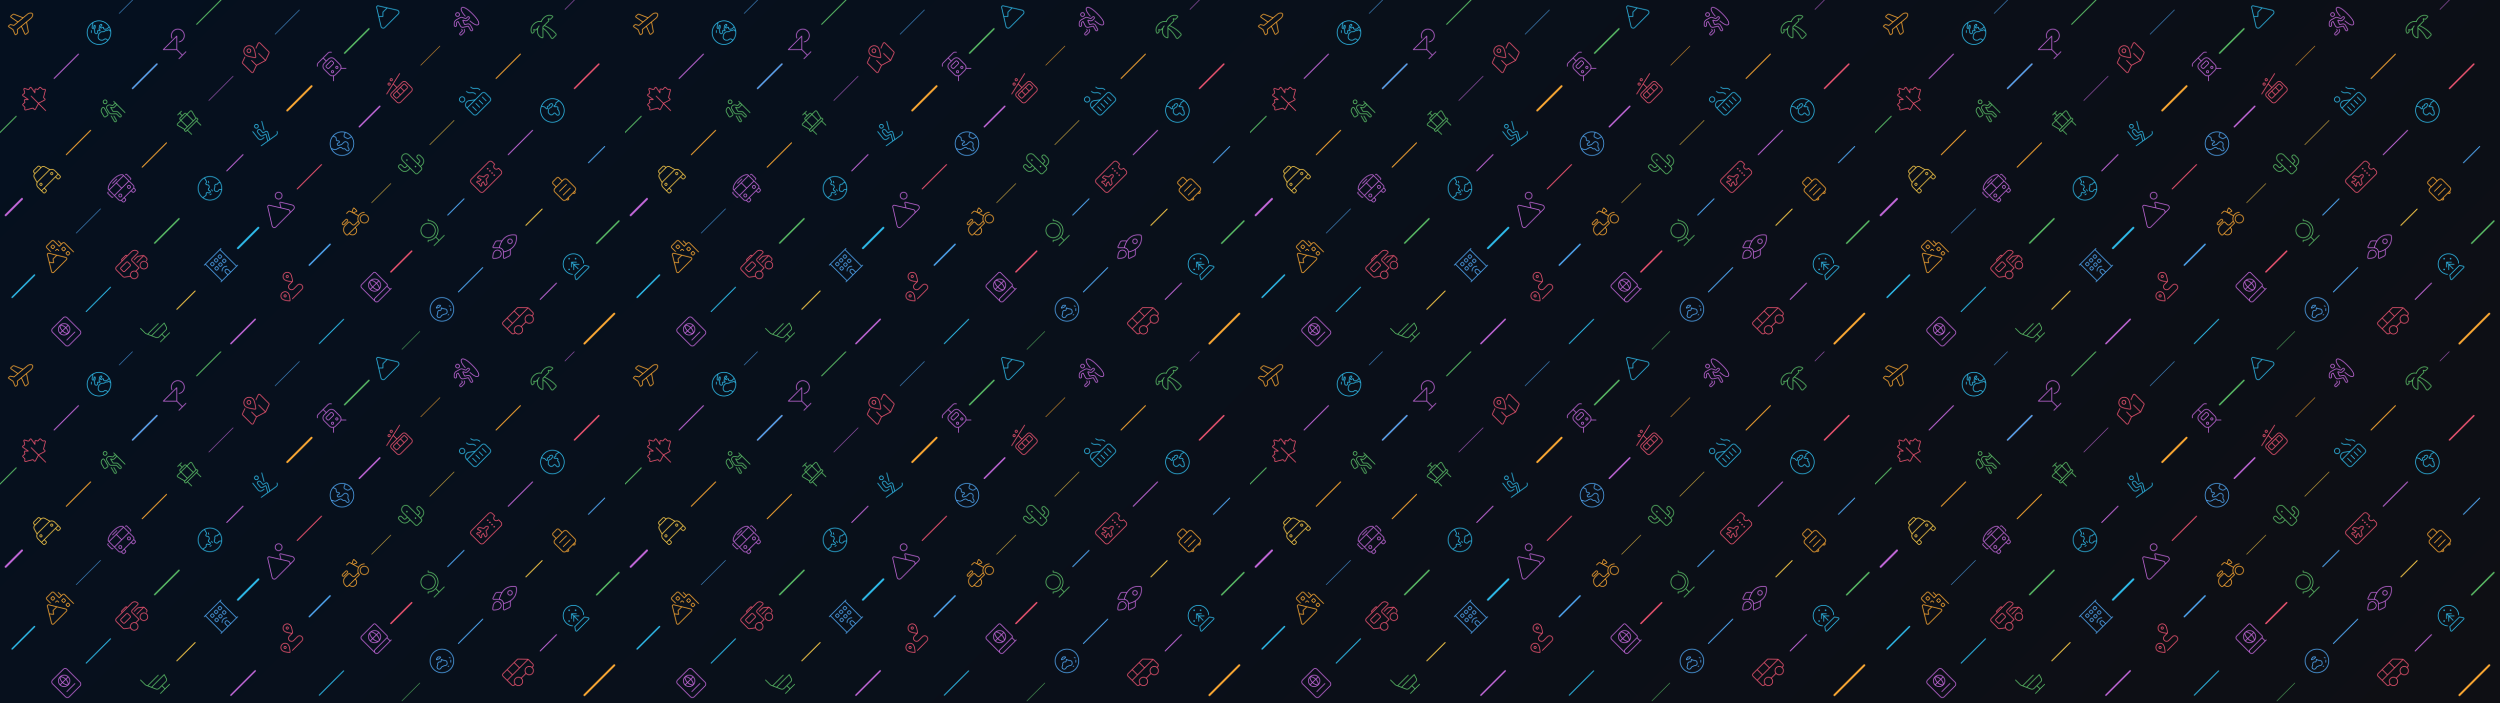 <?xml version="1.0" encoding="UTF-8" standalone="no"?>
<!DOCTYPE svg PUBLIC "-//W3C//DTD SVG 1.1//EN" "http://www.w3.org/Graphics/SVG/1.1/DTD/svg11.dtd">
<svg width="5120" height="1440" x="0" y="0" version="1.1" xmlns="http://www.w3.org/2000/svg" xmlns:xlink="http://www.w3.org/1999/xlink" xml:space="preserve" xmlns:serif="http://www.serif.com/" style="fill-rule:evenodd;clip-rule:evenodd;stroke-linecap:round;stroke-linejoin:round;stroke-miterlimit:1.5;">
		<linearGradient x1="17.97%" y1="-63.89%" x2="82.03%" y2="163.89%" gradientUnits="userSpaceOnUse" id="gradient">
        <stop stop-color="rgba(5, 16, 31, 1)" offset="0.02"></stop>
        <stop stop-color="rgba(14, 15, 20, 1)" offset="1"></stop>
    </linearGradient>
    <rect fill="url(#gradient)" width="5120" height="1440" x="0" y="0" />
   <pattern id="pattern" x="0" y="0" width=".25" height=".5">
        <g transform="matrix(0.075,-0.062,0.062,0.075,45.255,45.255)">
            <g transform="matrix(1,0,0,1,-288,-256)">
                <path d="M542.7,209.7C559.8,220.2 576,236.2 576,256C576,276.2 559.8,292.3 542.7,302.7C525.1,313.4 503.4,320 486.9,320L366.7,320L272.1,491.3C265.1,504.1 251.6,512 237.1,512L189,512C173.1,512 161.6,496.9 165.9,481.6L210.5,320L116,320L75.2,374.4C70.7,380.4 63.6,384 56,384L21.9,384C9.8,384 0,374.2 0,362.1C0,359.9 0.3,357.7 1,355.7L31.6,256L1,156.4C0.4,154.3 0,152.1 0,150C0,137.8 9.8,128 21.9,128L56,128C63.6,128 70.7,131.6 75.2,137.6L116,192L210.5,192L165.9,30.4C161.7,15.1 173.2,0 189,0L237.1,0C251.7,0 265.1,7.9 272.1,20.7L366.7,192L486.8,192C503.4,192 525.1,199 542.7,209.7ZM486.7,208L112,208C109.5,208 107.1,206.8 105.6,204.8L62.4,147.2C60.9,145.2 58.5,144 56,144L21.9,144C18.6,144 16,146.6 16,149.9C16,150.5 16.1,151.1 16.3,151.6L8.6,154L16.2,151.6L47.6,253.6C48.1,255.1 48.1,256.8 47.6,258.3L16.2,360.3L8.6,358L16.2,360.4C16,361 15.9,361.5 15.9,362.1C15.9,365.4 18.5,368 21.8,368L56,368C58.5,368 60.9,366.8 62.4,364.8L105.6,307.2C107.1,305.2 109.5,304 112,304L486.8,304C499.8,304 518.7,298.4 534.3,289C550.3,279.3 559.9,267.4 559.9,256C559.9,245.1 550.3,233.2 534.2,223.3C518.5,213.7 499.7,208 486.7,208ZM348.4,192L258.1,28.4C253.9,20.7 245.8,16 237.1,16L189,16C183.7,16 179.9,21 181.3,26.1L227.1,192L348.4,192ZM227.1,320L181.3,485.9C179.9,491 183.7,496 189,496L237.1,496C245.8,496 253.9,491.2 258.1,483.6L348.4,320L227.1,320Z" style="fill:rgb(255,170,51);fill-rule:nonzero;"/>
            </g>
        </g>
        <g transform="matrix(0.069,-0.069,0.069,0.069,700.4,294.207)">
            <g transform="matrix(1,0,0,1,-256,-256)">
                <path d="M256,496C123.5,496 16,388.5 16,256C16,232.7 19.3,210.2 25.5,188.9L44.7,227.2C53.5,244.7 68.9,257.9 87.6,263.7L156.4,285.2C172.8,290.3 184,305.5 184,322.7L184,334C184,348 191.9,360.8 204.4,367C211.5,370.5 216,377.8 216,385.7L216,424.7C216,446.3 233.5,463.8 255.1,463.8C273.4,463.8 289.3,451.1 293.2,433.2L298.1,411.1C301.2,397 310.2,384.9 322.7,377.7L331.7,372.5C349.1,362.5 359.9,344 359.9,323.9L359.9,315.6C359.9,300.7 354,286.5 343.5,276L339.6,272.1C329.2,261.9 315,256 300.1,256L251.3,256C245.1,256 239,254.6 233.4,251.8L187.5,228.9C183.9,227.1 180.9,224.1 179.1,220.5L178.4,219.1C174.1,210.6 177.6,200.2 186.1,195.9C190.2,193.8 195,193.5 199.3,195L223.5,203.1C235.1,207 247.8,202.6 254.6,192.4C261.3,182.4 260.6,169.2 252.9,160L235,138.5C230,132.5 230.1,123.8 235.1,117.8L256.1,93.3C266.6,81.1 268.7,63.8 261.5,49.4L245.1,16.2C248.7,16 252.4,16 256,16C343.2,16 419.5,62.5 461.5,132L406.9,156.8C388.3,165.3 379,186.4 385.5,205.9L403,258.3C407.2,271 417.5,280.7 430.4,284.2L491.8,301C470.7,412 373.2,496 256,496ZM32.8,167.7C64.7,87.2 138.8,28 227.9,17.6L247.4,56.5C251.7,65.1 250.4,75.5 244.2,82.9L223.2,107.4C213,119.3 212.9,136.7 222.9,148.7L240.8,170.2C243.9,174 244.2,179.4 241.5,183.5C238.7,187.7 233.5,189.5 228.8,187.9L204.6,179.8C196.2,177 187.1,177.7 179.2,181.6C162.8,189.8 156.1,209.8 164.3,226.3L165,227.7C168.4,234.4 173.8,239.9 180.6,243.3L226.5,266.2C234.3,270.1 242.9,272.1 251.5,272.1L300.3,272.1C310.9,272.1 321.1,276.3 328.6,283.8L332.5,287.7C340,295.2 344.2,305.4 344.2,316L344.2,324.3C344.2,338.7 336.5,351.9 324,359L314.9,364.2C298.4,373.6 286.7,389.5 282.6,408L277.7,430.1C275.4,440.7 266,448.2 255.2,448.2C242.5,448.2 232.1,437.9 232.1,425.1L232.1,386.1C232.1,372.1 224.2,359.3 211.7,353.1C204.6,349.6 200.1,342.3 200.1,334.4L200.1,322.8C200.1,298.6 184.4,277.2 161.3,270L92.4,248.5C77.9,244 65.8,233.7 59,220.1L32.8,167.7ZM434.6,268.8C426.9,266.7 420.7,260.8 418.1,253.2L400.6,200.8C396.7,189.1 402.3,176.4 413.4,171.4L469.4,146C486.4,179 496,216.4 496,256C496,265.8 495.4,275.5 494.3,285.1L434.7,268.8L434.6,268.8ZM256,512C396.437,512 512,396.437 512,256C512,115.563 396.437,0 256,0C115.563,0 -0,115.563 0,256C0,396.437 115.563,512 256,512Z" style="fill:rgb(81,169,246);fill-rule:nonzero;"/>
            </g>
        </g>
        <g transform="matrix(0.069,-0.069,0.069,0.069,814.587,181.019)">
            <g transform="matrix(1,0,0,1,-256,-256)">
                <clipPath id="_clip1">
                    <rect x="0" y="0" width="512" height="512"/>
                </clipPath>
                <g clip-path="url(#_clip1)">
                    <path d="M272,32C272,23.223 279.223,16 288,16C296.777,16 304,23.223 304,32C304,40.777 296.777,48 288,48C279.223,48 272,40.777 272,32ZM320,32C320,14.445 305.555,0 288,0C270.445,-0 256,14.445 256,32C256,49.555 270.445,64 288,64C305.555,64 320,49.555 320,32ZM192,48C200.777,48 208,55.223 208,64C208,72.777 200.777,80 192,80C183.223,80 176,72.777 176,64C176,55.223 183.223,48 192,48ZM192,96C209.555,96 224,81.555 224,64C224,46.445 209.555,32 192,32C174.445,32 160,46.445 160,64C160,81.555 174.445,96 192,96ZM416,240C442.5,240 464,261.5 464,288L464,448C464,474.5 442.5,496 416,496L96,496C69.5,496 48,474.5 48,448L48,288C48,261.5 69.5,240 96,240L416,240ZM416,224L264,224L264,126.4L505.8,71.8C510.1,70.8 512.8,66.5 511.8,62.2C510.8,57.9 506.5,55.2 502.2,56.2L6.2,168.2C1.9,169.2 -0.8,173.5 0.2,177.8C1.2,182.1 5.5,184.8 9.8,183.8L248,130L248,224L96,224C60.7,224 32,252.7 32,288L32,448C32,483.3 60.7,512 96,512L416,512C451.3,512 480,483.3 480,448L480,288C480,252.7 451.3,224 416,224ZM96,304C96,295.2 103.2,288 112,288L192,288L192,384L112,384C103.2,384 96,376.8 96,368L96,304ZM208,384L208,288L304,288L304,384L208,384ZM320,384L320,288L400,288C408.8,288 416,295.2 416,304L416,368C416,376.8 408.8,384 400,384L320,384ZM80,304L80,368C80,385.7 94.3,400 112,400L400,400C417.7,400 432,385.7 432,368L432,304C432,286.3 417.7,272 400,272L112,272C94.3,272 80,286.3 80,304Z" style="fill:rgb(241,85,114);fill-rule:nonzero;"/>
                </g>
            </g>
        </g>
        <g transform="matrix(0.069,-0.069,0.069,0.069,724.077,452.548)">
            <g transform="matrix(1,0,0,1,-320,-256)">
                <path d="M328,32C323.6,32 320,35.6 320,40C320,44.4 323.6,48 328,48L384.1,48C394.7,48 404.1,55 407.1,65.2L461.6,249.1C427.3,261.9 399.1,287.5 383,320L288,320C270.3,320 256,305.7 256,288L256,224C256,206.3 241.7,192 224,192L128,192C57.3,192 0,249.3 0,320L0,352C0,369.7 14.3,384 32,384L64,384C64,437 107,480 160,480C213,480 256,437 256,384L376.2,384C380.4,384 383.9,380.7 384.2,376.5C388.1,309.3 443.8,256 512,256C547.4,256 579.5,270.4 602.7,293.6C605.8,296.7 610.9,296.7 614,293.6C617.1,290.5 617.1,285.4 614,282.3C587.9,256.2 551.9,240 512,240C499.9,240 488.1,241.5 476.9,244.3L445.9,139.9L495.8,164.8C499.9,166.9 504.5,167.9 509.1,167.9C519.5,167.9 528,159.5 528,149L528,74.9C528,64.5 519.6,56 509.1,56C504.5,56 499.9,57.1 495.8,59.1L436.4,88.8L431.5,91.2L422.4,60.6C417.4,43.6 401.8,32 384,32L328,32ZM368.9,368L32,368C23.2,368 16,360.8 16,352L16,320C16,258.1 66.1,208 128,208L224,208C232.8,208 240,215.2 240,224L240,288C240,314.5 261.5,336 288,336L376.2,336C372.6,346.2 370.1,356.9 368.9,368ZM443.6,120.8C442.5,120.2 441.3,120 440.1,120L435.7,105.2L436.5,106.7L443.7,103.1L503,73.5C504.9,72.5 507,72 509.1,72C510.7,72 512,73.3 512,74.9L512,149.2C512,150.8 510.7,152.1 509.1,152.1C507,152.1 504.9,151.6 503,150.6L443.6,120.9L443.6,120.8ZM224,128C232.8,128 240,135.2 240,144C240,152.8 232.8,160 224,160L128,160C119.2,160 112,152.8 112,144C112,135.2 119.2,128 128,128L224,128ZM128,112C110.3,112 96,126.3 96,144C96,161.7 110.3,176 128,176L224,176C241.7,176 256,161.7 256,144C256,126.3 241.7,112 224,112L128,112ZM80,384L240,384C240,428.2 204.2,464 160,464C115.8,464 80,428.2 80,384ZM512,304C555.887,304 592,340.113 592,384C592,427.887 555.887,464 512,464C468.113,464 432,427.887 432,384C432,340.113 468.113,304 512,304ZM512,480C564.664,480 608,436.664 608,384C608,331.336 564.664,288 512,288C459.336,288 416,331.336 416,384C416,436.664 459.336,480 512,480Z" style="fill:rgb(255,170,51);fill-rule:nonzero;"/>
            </g>
        </g>
        <g transform="matrix(0.069,-0.069,0.069,0.069,135.765,678.823)">
            <g transform="matrix(1,0,0,1,-224,-256)">
                <path d="M384,16C410.5,16 432,37.5 432,64L432,448C432,474.5 410.5,496 384,496L64,496C37.5,496 16,474.5 16,448L16,64C16,37.5 37.5,16 64,16L384,16ZM64,0C28.7,0 0,28.7 0,64L0,448C0,483.3 28.7,512 64,512L384,512C419.3,512 448,483.3 448,448L448,64C448,28.7 419.3,0 384,0L64,0ZM96,392C96,396.4 99.6,400 104,400L344,400C348.4,400 352,396.4 352,392C352,387.6 348.4,384 344,384L104,384C99.6,384 96,387.6 96,392ZM96.2,184C96,186.6 96,189.3 96,192C96,194.7 96.1,197.4 96.2,200C100.4,267 156,320 224,320C292,320 347.6,267 351.8,200C352,197.4 352,194.7 352,192C352,189.3 351.9,186.6 351.8,184C347.6,117 292,64 224,64C156,64 100.4,117 96.2,184ZM112.2,200L168,200C169.4,241.3 181.1,270.2 193.1,289.3C196.2,294.2 199.2,298.3 202.2,301.9C153.3,292.3 115.8,250.8 112.2,200ZM335.6,200C332,250.8 294.5,292.3 245.6,301.9C248.5,298.3 251.6,294.1 254.7,289.3C266.7,270.3 278.5,241.3 279.8,200L335.6,200ZM335.7,184L279.9,184C278.5,142.7 266.8,113.8 254.8,94.7C251.7,89.8 248.7,85.7 245.7,82.1C294.6,91.7 332.1,133.2 335.7,184ZM112.2,184C115.8,133.2 153.3,91.7 202.2,82.1C199.3,85.7 196.2,89.9 193.1,94.7C181.1,113.7 169.3,142.7 168,184L112.2,184ZM206.7,103.3C212.3,94.4 217.9,88.1 222,84.1C222.7,83.4 223.3,82.8 223.9,82.3C224.5,82.8 225.1,83.4 225.8,84.1C229.9,88.1 235.5,94.4 241.1,103.3C251.6,119.9 262.4,146 263.7,184L184.1,184C185.4,145.9 196.2,119.9 206.7,103.3ZM263.9,200C262.6,238.1 251.8,264.1 241.3,280.7C235.7,289.6 230.1,295.9 226,299.9C225.3,300.6 224.7,301.2 224.1,301.7C223.5,301.2 222.9,300.6 222.2,299.9C218.1,295.9 212.5,289.6 206.9,280.7C196.4,264.1 185.6,238 184.3,200L264,200L263.9,200Z" style="fill:rgb(198,105,221);fill-rule:nonzero;"/>
            </g>
        </g>
        <g transform="matrix(0.069,-0.069,0.069,0.069,452.548,543.058)">
            <g transform="matrix(1,0,0,1,-256,-256)">
                <path d="M8,0C3.6,0 0,3.6 0,8C0,12.4 3.6,16 8,16L32,16L32,496L8,496C3.6,496 0,499.6 0,504C0,508.4 3.6,512 8,512L504,512C508.4,512 512,508.4 512,504C512,499.6 508.4,496 504,496L480,496L480,16L504,16C508.4,16 512,12.4 512,8C512,3.6 508.4,0 504,0L8,0ZM288,432L288,496L224,496L224,432C224,414.3 238.3,400 256,400C273.7,400 288,414.3 288,432ZM304,432C304,405.5 282.5,384 256,384C229.5,384 208,405.5 208,432L208,496L48,496L48,16L464,16L464,496L304,496L304,432ZM328,96L328,128C328,141.3 338.7,152 352,152L384,152C397.3,152 408,141.3 408,128L408,96C408,82.7 397.3,72 384,72L352,72C338.7,72 328,82.7 328,96ZM352,88L384,88C388.4,88 392,91.6 392,96L392,128C392,132.4 388.4,136 384,136L352,136C347.6,136 344,132.4 344,128L344,96C344,91.6 347.6,88 352,88ZM240,72C226.7,72 216,82.7 216,96L216,128C216,141.3 226.7,152 240,152L272,152C285.3,152 296,141.3 296,128L296,96C296,82.7 285.3,72 272,72L240,72ZM232,96C232,91.6 235.6,88 240,88L272,88C276.4,88 280,91.6 280,96L280,128C280,132.4 276.4,136 272,136L240,136C235.6,136 232,132.4 232,128L232,96ZM216,224L216,256C216,269.3 226.7,280 240,280L272,280C285.3,280 296,269.3 296,256L296,224C296,210.7 285.3,200 272,200L240,200C226.7,200 216,210.7 216,224ZM240,216L272,216C276.4,216 280,219.6 280,224L280,256C280,260.4 276.4,264 272,264L240,264C235.6,264 232,260.4 232,256L232,224C232,219.6 235.6,216 240,216ZM352,200C338.7,200 328,210.7 328,224L328,256C328,269.3 338.7,280 352,280L384,280C397.3,280 408,269.3 408,256L408,224C408,210.7 397.3,200 384,200L352,200ZM344,224C344,219.6 347.6,216 352,216L384,216C388.4,216 392,219.6 392,224L392,256C392,260.4 388.4,264 384,264L352,264C347.6,264 344,260.4 344,256L344,224ZM104,96L104,128C104,141.3 114.7,152 128,152L160,152C173.3,152 184,141.3 184,128L184,96C184,82.7 173.3,72 160,72L128,72C114.7,72 104,82.7 104,96ZM128,88L160,88C164.4,88 168,91.6 168,96L168,128C168,132.4 164.4,136 160,136L128,136C123.6,136 120,132.4 120,128L120,96C120,91.6 123.6,88 128,88ZM128,200C114.7,200 104,210.7 104,224L104,256C104,269.3 114.7,280 128,280L160,280C173.3,280 184,269.3 184,256L184,224C184,210.7 173.3,200 160,200L128,200ZM120,224C120,219.6 123.6,216 128,216L160,216C164.4,216 168,219.6 168,224L168,256C168,260.4 164.4,264 160,264L128,264C123.6,264 120,260.4 120,256L120,224ZM190.4,365.3C206.5,347.3 229.9,336 256,336C282.1,336 305.5,347.3 321.6,365.3C324.5,368.6 329.6,368.9 332.9,365.9C336.2,362.9 336.5,357.9 333.5,354.6C314.5,333.3 286.8,319.9 256,319.9C225.2,319.9 197.5,333.3 178.5,354.6C175.6,357.9 175.8,362.9 179.1,365.9C182.4,368.9 187.4,368.6 190.4,365.3Z" style="fill:rgb(81,169,246);fill-rule:nonzero;"/>
            </g>
        </g>
        <g transform="matrix(0.069,-0.069,0.069,0.069,1064.02,655.665)">
            <g transform="matrix(1,0,0,1,-320,-256)">
                <path d="M16,80L16,192L160,192L160,48L48,48C30.3,48 16,62.3 16,80ZM16,208L16,336C16,353.7 30.3,368 48,368L65.3,368C72.9,322.6 112.4,288 160,288C207.6,288 247.1,322.6 254.7,368L385.3,368C392.9,322.6 432.4,288 480,288C527.6,288 567.1,322.6 574.7,368L592,368C609.7,368 624,353.7 624,336L624,212.8C624,211.2 623.8,209.6 623.5,208L16,208ZM176,192L368,192L368,48L176,48L176,192ZM384,192L613.4,192L483.7,55.5C479.2,50.7 472.9,48 466.3,48L384,48L384,192ZM592,384L576,384C576,437 533,480 480,480C427,480 384,437 384,384L256,384C256,437 213,480 160,480C107,480 64,437 64,384L48,384C21.5,384 0,362.5 0,336L0,80C0,53.5 21.5,32 48,32L466.3,32C477.3,32 487.7,36.5 495.3,44.4L629,185.2C636.1,192.6 640,202.5 640,212.8L640,336C640,362.5 618.5,384 592,384ZM560,384C560,340.113 523.887,304 480,304C436.113,304 400,340.113 400,384C400,427.887 436.113,464 480,464C523.887,464 560,427.887 560,384ZM160,464C203.887,464 240,427.887 240,384C240,340.113 203.887,304 160,304C116.113,304 80,340.113 80,384C80,427.887 116.113,464 160,464Z" style="fill:rgb(241,85,114);fill-rule:nonzero;"/>
            </g>
        </g>
        <g transform="matrix(0.069,-0.069,0.069,0.069,1118.37,58.255)">
            <g transform="matrix(1,0,0,1,-288,-256)">
                <path d="M168,16C245.7,16 290.4,53.2 309.2,89.1C310.2,91 311.9,92.4 314,93C316.1,93.6 318.3,93.4 320.1,92.4C342.6,80.2 371.7,72 408,72C504,72 549.6,128.9 558.4,169.8C558.7,171.4 558.3,172.7 557.3,173.8C556.2,175 554.3,175.9 552,175.9L492.5,175.9L470.8,139.8C469.4,137.4 466.7,135.9 463.9,135.9C461.1,135.9 458.5,137.4 457,139.8L435.5,176L265.1,176C263,176 260.9,176.9 259.4,178.4L107.2,333.7C105.6,335.3 103.7,336 102.1,335.9C100.7,335.8 99.4,335.2 98.5,333.8C76.6,299.7 67.8,232.1 127.5,171.2C128.1,170.6 128.7,169.9 129.4,169.3C161.4,137.6 195,125.7 224.2,124.8C228.6,124.7 232,120.9 231.9,116.5C231.8,112.1 228.1,108.5 223.8,108.7C207.6,109.2 190.5,112.6 173.1,120L116.5,120L94.9,83.9C93.5,81.5 90.9,80 88,80C85.1,80 82.6,81.5 81.1,83.9L59.5,120L24,120C21.7,120 19.9,119.1 18.7,117.9C17.7,116.8 17.2,115.4 17.6,113.9C26.4,72.9 72,16 168,16ZM112,136L144.3,136C135.2,142.3 126.1,149.9 117.2,158.9L116.2,159.9C50.9,226.5 59.4,302.4 85.1,342.4C93.3,355.1 109.7,354 118.6,344.8L240.2,220.8C242.6,231.7 244.5,244.5 245.5,259.2C249,308.6 243.2,378.8 217.6,470.5C211.9,491 227,512 248.7,512L330.9,512C346.9,512 360.9,500 362.2,483.5C369.7,385.4 347.9,273.2 315.9,192L298.5,192C330.8,271.2 353.6,384.2 346.1,482.3C345.5,490 338.9,496 330.8,496L248.6,496C238,496 230,485.5 233,474.8C259,381.8 265.2,309.7 261.5,258.1C260.1,238.3 257.2,221.4 253.4,207.4L268.5,192L440,192C442.8,192 445.4,190.5 446.9,188.1L464,159.5L481.1,188.1C482.5,190.5 485.1,192 488,192L552,192C564.7,192 577.2,181.2 574,166.5C563.6,117.8 511.2,56 408,56C372.7,56 343.3,63.2 319.5,74.7C296,36 246.8,0 168,0C64.8,0 12.4,61.8 2,110.5C-1.2,125.2 11.3,136 24,136L64,136C66.8,136 69.4,134.5 70.9,132.1L88,103.5L105.1,132.1C106.5,134.5 109.1,136 112,136Z" style="fill:rgb(92,193,104);fill-rule:nonzero;"/>
            </g>
        </g>
        <g transform="matrix(0.069,-0.069,0.069,0.069,678.823,135.765)">
            <g transform="matrix(1,0,0,1,-224,-256)">
                <clipPath id="_clip2">
                    <rect x="0" y="0" width="448" height="512"/>
                </clipPath>
                <g clip-path="url(#_clip2)">
                    <path d="M78.8,16C61.8,16 45.7,23.7 35.1,37L22.2,53C19.4,56.5 14.4,57 11,54.2C7.6,51.4 7,46.5 9.8,43L22.5,27C36.2,9.9 56.9,0 78.8,0L369.2,0C391.1,0 411.8,9.9 425.4,27L438.2,43C441,46.4 440.4,51.5 437,54.2C433.6,56.9 428.5,56.4 425.8,53L413,37C402.4,23.7 386.3,16 369.3,16L232,16L232,96L288,96C341,96 384,139 384,192L384,352C384,383.8 368.6,412 344.8,429.4L413.7,498.3C416.8,501.4 416.8,506.5 413.7,509.6C410.6,512.7 405.5,512.7 402.4,509.6L330.7,438C317.8,444.4 303.3,448 288,448L160,448C144.7,448 130.2,444.4 117.3,438L45.7,509.7C42.6,512.8 37.5,512.8 34.4,509.7C31.3,506.6 31.3,501.5 34.4,498.4L103.3,429.5C79.4,412 64,383.8 64,352L64,192C64,139 107,96 160,96L216,96L216,16L78.8,16ZM288,112L160,112C115.8,112 80,147.8 80,192L80,352C80,396.2 115.8,432 160,432L288,432C332.2,432 368,396.2 368,352L368,192C368,147.8 332.2,112 288,112ZM176,352C176,343.223 168.777,336 160,336C151.223,336 144,343.223 144,352C144,360.777 151.223,368 160,368C168.777,368 176,360.777 176,352ZM128,352C128,334.445 142.445,320 160,320C177.555,320 192,334.445 192,352C192,369.555 177.555,384 160,384C142.445,384 128,369.555 128,352ZM288,368C296.777,368 304,360.777 304,352C304,343.223 296.777,336 288,336C279.223,336 272,343.223 272,352C272,360.777 279.223,368 288,368ZM288,320C305.555,320 320,334.445 320,352C320,369.555 305.555,384 288,384C270.445,384 256,369.555 256,352C256,334.445 270.445,320 288,320ZM160,176C151.2,176 144,183.2 144,192L144,224C144,232.8 151.2,240 160,240L288,240C296.8,240 304,232.8 304,224L304,192C304,183.2 296.8,176 288,176L160,176ZM128,192C128,174.3 142.3,160 160,160L288,160C305.7,160 320,174.3 320,192L320,224C320,241.7 305.7,256 288,256L160,256C142.3,256 128,241.7 128,224L128,192Z" style="fill:rgb(198,105,221);fill-rule:nonzero;"/>
                </g>
            </g>
        </g>
        <g transform="matrix(0.069,-0.069,0.069,0.069,384.796,248.771)">
            <g transform="matrix(1,0,0,1,-224,-256)">
                <clipPath id="_clip3">
                    <rect x="0" y="0" width="448" height="512"/>
                </clipPath>
                <g clip-path="url(#_clip3)">
                    <path d="M169,0C164.6,0 161,3.6 161,8C161,12.4 164.6,16 169,16L217,16L217,80L161,80C143.3,80 129,94.3 129,112L129,128L40,128C19,128 3.7,147.8 9,168.1L49,321C39.2,324 32,333.1 32,344L32,360C32,373.3 42.7,384 56,384L81,384L81,504C81,508.4 84.6,512 89,512C93.4,512 97,508.4 97,504L97,384L353,384L353,504C353,508.4 356.6,512 361,512C365.4,512 369,508.4 369,504L369,384L392,384C405.3,384 416,373.3 416,360L416,344C416,333.8 409.7,325.2 400.8,321.7L440.9,168.1C446.2,147.8 430.9,128 409.9,128L321,128L321,112C321,94.3 306.7,80 289,80L233,80L233,16L281,16C285.4,16 289,12.4 289,8C289,3.6 285.4,0 281,0L169,0ZM384.7,320L321,320L321,144L409.9,144C420.4,144 428,153.9 425.4,164L385.2,318L384.7,320ZM305,320L145,320L145,144L305,144L305,320ZM129,320L65.2,320L64.7,318L24.5,164C21.9,153.9 29.5,144 40,144L129,144L129,320ZM392,368L56,368C51.6,368 48,364.4 48,360L48,344C48,339.6 51.6,336 56,336L392,336C396.4,336 400,339.6 400,344L400,360C400,364.4 396.4,368 392,368ZM305,128L145,128L145,112C145,103.2 152.2,96 161,96L289,96C297.8,96 305,103.2 305,112L305,128Z" style="fill:rgb(92,193,104);fill-rule:nonzero;"/>
                </g>
            </g>
        </g>
        <g transform="matrix(0.069,-0.069,0.069,0.069,995.606,362.039)">
            <g transform="matrix(1,0,0,1,-320,-256)">
                <path d="M64,80C37.5,80 16,101.5 16,128L16,384C16,410.5 37.5,432 64,432L576,432C602.5,432 624,410.5 624,384L624,320C588.7,320 560,291.3 560,256C560,220.7 588.7,192 624,192L624,128C624,101.5 602.5,80 576,80L64,80ZM0,128C0,92.7 28.7,64 64,64L576,64C611.3,64 640,92.7 640,128L640,194.4C640,202.4 632,208 624,208C597.5,208 576,229.5 576,256C576,282.5 597.5,304 624,304C632,304 640,309.6 640,317.6L640,384C640,419.3 611.3,448 576,448L64,448C28.7,448 0,419.3 0,384L0,128ZM464,144C472.777,144 480,151.223 480,160C480,168.777 472.777,176 464,176C455.223,176 448,168.777 448,160C448,151.223 455.223,144 464,144ZM464,208C472.777,208 480,215.223 480,224C480,232.777 472.777,240 464,240C455.223,240 448,232.777 448,224C448,215.223 455.223,208 464,208ZM448,288C448,279.223 455.223,272 464,272C472.777,272 480,279.223 480,288C480,296.777 472.777,304 464,304C455.223,304 448,296.777 448,288ZM464,336C472.777,336 480,343.223 480,352C480,360.777 472.777,368 464,368C455.223,368 448,360.777 448,352C448,343.223 455.223,336 464,336ZM187.1,128L218.2,128C229.6,128 240.1,134 245.8,143.9L287.9,216L326.9,216C345.1,216 362.5,223.2 375.4,236.1C386.4,247.1 386.4,264.9 375.4,276C362.5,288.9 345.1,296.1 326.9,296.1L287.9,296.1L245.8,368.2C240.1,378 229.5,384.1 218.2,384.1L187.1,384.1C176.2,384.1 168.5,373.4 171.9,363L194.2,296L156,296L139.2,318.4C134.7,324.4 127.6,328 120,328L106.2,328C95.8,328 88.2,318.2 90.7,308.1L103.2,257.9C103.5,256.6 103.5,255.3 103.2,254L90.7,203.9C88.2,193.8 95.8,184 106.2,184L120,184C127.6,184 134.7,187.6 139.2,193.6L156,216L194.2,216L171.9,149.1C168.4,138.7 176.2,128 187.1,128ZM187.1,144L212.9,221.5C213.7,223.9 213.3,226.6 211.8,228.7C210.3,230.8 207.9,232 205.3,232L152,232C149.5,232 147.1,230.8 145.6,228.8L126.4,203.2C124.9,201.2 122.5,200 120,200L106.2,200L118.7,250.2C119.7,254 119.7,258 118.7,261.8L106.2,312L120,312C122.5,312 124.9,310.8 126.4,308.8L145.6,283.2C147.1,281.2 149.5,280 152,280L205.3,280C207.9,280 210.3,281.2 211.8,283.3C213.3,285.4 213.7,288.1 212.9,290.5L187.1,368L218.2,368C223.9,368 229.2,365 232,360.1L276.4,284C277.8,281.5 280.5,280 283.3,280L326.9,280C340.8,280 354.2,274.5 364,264.6C368.8,259.8 368.8,252.1 364,247.4C354.1,237.5 340.8,232 326.9,232L283.3,232C280.5,232 277.8,230.5 276.4,228L232,151.9C229.1,147 223.9,144 218.2,144L187.1,144Z" style="fill:rgb(241,85,114);fill-rule:nonzero;"/>
            </g>
        </g>
        <g transform="matrix(0.069,-0.069,0.069,0.069,90.51,362.039)">
            <g transform="matrix(1,0,0,1,-256,-256)">
                <path d="M176,40L176,64L336,64L336,40C336,26.7 325.3,16 312,16L200,16C186.7,16 176,26.7 176,40ZM160,64L160,40C160,17.9 177.9,0 200,0L312,0C334.1,0 352,17.9 352,40L352,64C384,64.1 412.1,85.4 421,116.2L454,231.8C488.1,246.5 512,280.5 512,320L512,480C512,497.7 497.7,512 480,512L448,512C430.3,512 416,497.7 416,480L416,432L96,432L96,480C96,497.7 81.7,512 64,512L32,512C14.3,512 0,497.7 0,480L0,320C0,280.5 23.9,246.5 58,231.8L91,116.2C99.9,85.4 128,64.1 160,64ZM16,416L496,416L496,320C496,275.8 460.2,240 416,240L96,240C51.8,240 16,275.8 16,320L16,416ZM432,432L432,480C432,488.8 439.2,496 448,496L480,496C488.8,496 496,488.8 496,480L496,432L432,432ZM16,432L16,480C16,488.8 23.2,496 32,496L64,496C72.8,496 80,488.8 80,480L80,432L16,432ZM160.3,80C135.3,80 113.3,96.6 106.5,120.6L76.3,226C82.7,224.7 89.2,224 96,224L416,224C422.7,224 429.3,224.7 435.7,226L405.6,120.6C398.7,96.6 376.8,80 351.8,80L160.3,80ZM96,336C104.777,336 112,328.777 112,320C112,311.223 104.777,304 96,304C87.223,304 80,311.223 80,320C80,328.777 87.223,336 96,336ZM96,288C113.555,288 128,302.445 128,320C128,337.555 113.555,352 96,352C78.445,352 64,337.555 64,320C64,302.445 78.445,288 96,288ZM432,320C432,311.223 424.777,304 416,304C407.223,304 400,311.223 400,320C400,328.777 407.223,336 416,336C424.777,336 432,328.777 432,320ZM384,320C384,302.445 398.445,288 416,288C433.555,288 448,302.445 448,320C448,337.555 433.555,352 416,352C398.445,352 384,337.555 384,320Z" style="fill:rgb(253,205,73);fill-rule:nonzero;"/>
            </g>
        </g>
        <g transform="matrix(0.069,-0.069,0.069,0.069,1153.53,385.131)">
            <g transform="matrix(1,0,0,1,-192,-256)">
                <path d="M112,40L112,128L272,128L272,40C272,26.7 261.3,16 248,16L136,16C122.7,16 112,26.7 112,40ZM96,128L96,40C96,17.9 113.9,0 136,0L248,0C270.1,0 288,17.9 288,40L288,128L320,128C355.3,128 384,156.7 384,192L384,416C384,451.3 355.3,480 320,480C320,497.7 305.7,512 288,512C270.3,512 256,497.7 256,480L128,480C128,497.7 113.7,512 96,512C78.3,512 64,497.7 64,480C28.7,480 0,451.3 0,416L0,192C0,156.7 28.7,128 64,128L96,128ZM80,480C80,488.8 87.2,496 96,496C104.8,496 112,488.8 112,480L80,480ZM64,464L320,464C346.5,464 368,442.5 368,416L368,192C368,165.5 346.5,144 320,144L64,144C37.5,144 16,165.5 16,192L16,416C16,442.5 37.5,464 64,464ZM272,480C272,488.8 279.2,496 288,496C296.8,496 304,488.8 304,480L272,480ZM80,248C80,243.6 83.6,240 88,240L296,240C300.4,240 304,243.6 304,248C304,252.4 300.4,256 296,256L88,256C83.6,256 80,252.4 80,248ZM80,360C80,355.6 83.6,352 88,352L296,352C300.4,352 304,355.6 304,360C304,364.4 300.4,368 296,368L88,368C83.6,368 80,364.4 80,360Z" style="fill:rgb(255,170,51);fill-rule:nonzero;"/>
            </g>
        </g>
        <g transform="matrix(0.069,-0.069,0.069,0.069,271.529,543.058)">
            <g transform="matrix(1,0,0,1,-320,-256)">
                <path d="M248,16C243.6,16 240,19.6 240,24L240,32L368,32L368,24C368,19.6 364.4,16 360,16L248,16ZM224,32L224,24C224,10.7 234.7,0 248,0L360,0C373.3,0 384,10.7 384,24L384,32L510.4,32C564.3,32 608,75.7 608,129.6C608,146.4 594.4,160 577.6,160L408,160C394.7,160 384,170.7 384,184L384,392C384,396.4 380.4,400 376,400L284.7,400C286.9,407.6 288,415.7 288,424C288,472.6 248.6,512 200,512C151.4,512 112,472.6 112,424C112,413.5 113.8,403.4 117.2,394L22.9,324.8C8.5,314.3 0,297.5 0,279.7L0,88C0,57.1 25.1,32 56,32L224,32ZM510.4,48L56,48C33.9,48 16,65.9 16,88L16,279.7C16,292.4 22.1,304.4 32.3,312L124.1,379.4C139.5,353.4 167.7,336 200,336C234.2,336 263.8,355.5 278.4,384L368,384L368,184C368,161.9 385.9,144 408,144L577.6,144C585.6,144 592,137.6 592,129.6C592,84.5 555.5,48 510.4,48ZM200,496C239.498,496 272,463.498 272,424C272,384.502 239.498,352 200,352C160.502,352 128,384.502 128,424C128,463.498 160.502,496 200,496ZM488,496C527.498,496 560,463.498 560,424C560,384.502 527.498,352 488,352C448.502,352 416,384.502 416,424C416,463.498 448.502,496 488,496ZM488,336C536.275,336 576,375.725 576,424C576,472.275 536.275,512 488,512C439.725,512 400,472.275 400,424C400,375.725 439.725,336 488,336ZM272,128L112,128C103.2,128 96,135.2 96,144L96,208C96,216.8 103.2,224 112,224L272,224C280.8,224 288,216.8 288,208L288,144C288,135.2 280.8,128 272,128ZM112,112L272,112C289.7,112 304,126.3 304,144L304,208C304,225.7 289.7,240 272,240L112,240C94.3,240 80,225.7 80,208L80,144C80,126.3 94.3,112 112,112ZM416,200C416,195.6 419.6,192 424,192L517.1,192C525.9,192 534.5,194.9 541.5,200.3L624.4,264.1C634.2,271.7 640,283.4 640,295.8L640,360C640,382.1 622.1,400 600,400L592,400C587.6,400 584,396.4 584,392C584,387.6 587.6,384 592,384L600,384C613.3,384 624,373.3 624,360L624,295.8C624,293.1 623.6,290.5 622.7,288L424,288C419.6,288 416,284.4 416,280C416,275.6 419.6,272 424,272L608.5,272L531.8,213C527.6,209.8 522.5,208 517.2,208L424,208C419.6,208 416,204.4 416,200Z" style="fill:rgb(241,85,114);fill-rule:nonzero;"/>
            </g>
        </g>
        <g transform="matrix(0.069,-0.069,0.069,0.069,112.607,520.961)">
            <g transform="matrix(1,0,0,1,-320,-256)">
                <path d="M304,40C304,26.7 314.7,16 328,16L472,16C485.3,16 496,26.7 496,40L496,200C496,204.4 499.6,208 504,208L600,208C613.3,208 624,218.7 624,232L624,496C624,500.4 627.6,504 632,504C636.4,504 640,500.4 640,496L640,232C640,209.9 622.1,192 600,192L576,192L576,104C576,99.6 572.4,96 568,96C563.6,96 560,99.6 560,104L560,192L512,192L512,40C512,17.9 494.1,0 472,0L328,0C305.9,0 288,17.9 288,40L288,140.1L304,166.6L304,40ZM239.7,153L321.2,288L223,288C220.5,288 218.1,289.2 216.6,291.2L174.8,347L127,287.9L208.3,153C211.7,147.4 217.7,144 224,144C230.3,144 236.3,147.3 239.7,153ZM18.8,467.2L118.2,302.5L168.8,365C170.4,366.9 172.7,368 175.2,368C177.7,368 180,366.8 181.5,364.8L227,304L330.8,304L429.2,467.2C432.7,473.1 432.9,480.5 429.6,486.5C426.3,492.5 420.1,496.1 413.5,496.1L34.5,496.1C27.9,496.1 21.8,492.5 18.4,486.5C15.1,480.5 15.2,473.1 18.8,467.2ZM253.4,144.7C247.1,134.3 236,128 224,128C212,128 200.9,134.3 194.6,144.7L5.1,458.9C-1.4,469.7 -1.6,483.2 4.4,494.2C10.4,505.2 22,512 34.5,512L413.5,512C426,512 437.5,505.2 443.6,494.2C449.7,483.2 449.4,469.7 442.9,458.9L253.4,144.7ZM360,96L360,128C360,141.3 370.7,152 384,152L416,152C429.3,152 440,141.3 440,128L440,96C440,82.7 429.3,72 416,72L384,72C370.7,72 360,82.7 360,96ZM384,88L416,88C420.4,88 424,91.6 424,96L424,128C424,132.4 420.4,136 416,136L384,136C379.6,136 376,132.4 376,128L376,96C376,91.6 379.6,88 384,88ZM384,200C379.6,200 376,203.6 376,208C376,212.4 379.6,216 384,216L416,216C420.4,216 424,219.6 424,224L424,256C424,260.4 427.6,264 432,264C436.4,264 440,260.4 440,256L440,224C440,210.7 429.3,200 416,200L384,200ZM488,288L488,320C488,333.3 498.7,344 512,344L544,344C557.3,344 568,333.3 568,320L568,288C568,274.7 557.3,264 544,264L512,264C498.7,264 488,274.7 488,288ZM512,280L544,280C548.4,280 552,283.6 552,288L552,320C552,324.4 548.4,328 544,328L512,328C507.6,328 504,324.4 504,320L504,288C504,283.6 507.6,280 512,280ZM512,392C498.7,392 488,402.7 488,416L488,448C488,461.3 498.7,472 512,472L544,472C557.3,472 568,461.3 568,448L568,416C568,402.7 557.3,392 544,392L512,392ZM504,416C504,411.6 507.6,408 512,408L544,408C548.4,408 552,411.6 552,416L552,448C552,452.4 548.4,456 544,456L512,456C507.6,456 504,452.4 504,448L504,416Z" style="fill:rgb(255,170,51);fill-rule:nonzero;"/>
            </g>
        </g>
        <g transform="matrix(0.069,-0.069,0.069,0.069,248.642,384.926)">
            <g transform="matrix(1,0,0,1,-288,-256)">
                <path d="M288,16C163.5,16 101.6,56.5 82.9,79.7C81,82.1 80,85.5 80,89.9L80,96L496,96L496,89.9C496,85.6 495,82 493,79.4C475.7,56.4 421.7,16 288,16ZM80,256L280,256L280,112L80,112L80,256ZM296,256L496,256L496,112L296,112L296,256ZM80,392C80,414.1 97.9,432 120,432L456.1,432C478.2,432 496,414.1 496,392L496,272L80,272L80,392ZM384,448L192,448L192,480C192,497.7 177.7,512 160,512L128,512C110.3,512 96,497.7 96,480L96,442.6C77.1,433.6 64,414.3 64,392L64,89.9C64,83.3 65.5,75.8 70.5,69.7C93.2,41.4 160.6,0 288,0C424.6,0 484.4,41.3 505.8,69.8C510.4,76 512,83.3 512,89.9L512,392C512,414.3 498.9,433.6 480,442.6L480,480C480,497.7 465.7,512 448,512L416,512C398.3,512 384,497.7 384,480L384,448ZM464,448L400,448L400,480C400,488.8 407.2,496 416,496L448,496C456.8,496 464,488.8 464,480L464,448ZM176,448L112,448L112,480C112,488.8 119.2,496 128,496L160,496C168.8,496 176,488.8 176,480L176,448ZM120,352C120,330.057 138.057,312 160,312C181.943,312 200,330.057 200,352C200,373.943 181.943,392 160,392C138.057,392 120,373.943 120,352ZM160,376C173.166,376 184,365.166 184,352C184,338.834 173.166,328 160,328C146.834,328 136,338.834 136,352C136,365.166 146.834,376 160,376ZM416,312C437.943,312 456,330.057 456,352C456,373.943 437.943,392 416,392C394.057,392 376,373.943 376,352C376,330.057 394.057,312 416,312ZM440,352C440,338.834 429.166,328 416,328C402.834,328 392,338.834 392,352C392,365.166 402.834,376 416,376C429.166,376 440,365.166 440,352ZM224,48L352,48C356.4,48 360,51.6 360,56C360,60.4 356.4,64 352,64L224,64C219.6,64 216,60.4 216,56C216,51.6 219.6,48 224,48ZM0,136C0,122.7 10.7,112 24,112L32,112C36.4,112 40,115.6 40,120C40,124.4 36.4,128 32,128L24,128C19.6,128 16,131.6 16,136L16,248C16,252.4 19.6,256 24,256L32,256C36.4,256 40,259.6 40,264C40,268.4 36.4,272 32,272L24,272C10.7,272 0,261.3 0,248L0,136ZM552,112C565.3,112 576,122.7 576,136L576,248C576,261.3 565.3,272 552,272L544,272C539.6,272 536,268.4 536,264C536,259.6 539.6,256 544,256L552,256C556.4,256 560,252.4 560,248L560,136C560,131.6 556.4,128 552,128L544,128C539.6,128 536,124.4 536,120C536,115.6 539.6,112 544,112L552,112Z" style="fill:rgb(198,105,221);fill-rule:nonzero;"/>
            </g>
        </g>
        <g transform="matrix(0.069,-0.069,0.069,0.069,787.01,27.577)">
            <g transform="matrix(1,0,0,1,-256,-256)">
                <path d="M496,424.1C496,446.1 478.1,464 456.1,464L55.9,464C33.9,464 16,446.1 16,424.1C16,416.6 18.1,409.2 22.1,402.9L130.6,229.9L186.3,285.6C189.4,288.7 194.5,288.7 197.6,285.6L259.3,224L377.7,224L489.9,402.9C493.9,409.3 496,416.6 496,424.1ZM367.6,208L256,208C253.9,208 251.8,208.8 250.3,210.3L192,268.7L139.4,216.1L238.8,57.5C242.5,51.6 249,48 256,48C263,48 269.5,51.6 273.2,57.5L367.6,208ZM55.9,480L456.1,480C487,480 512,455 512,424.1C512,413.6 509,403.3 503.4,394.4L286.8,49C280.2,38.4 268.5,32 256,32C243.5,32 231.9,38.4 225.2,49L8.6,394.4C3,403.3 0,413.6 0,424.1C0,455 25,480 55.9,480Z" style="fill:rgb(47,190,238);fill-rule:nonzero;"/>
            </g>
        </g>
        <g transform="matrix(0.094,-0.025,0.025,0.094,543.058,271.529)">
            <g transform="matrix(1,0,0,1,-256,-256)">
                <clipPath id="_clip4">
                    <rect x="0" y="0" width="512" height="512"/>
                </clipPath>
                <g clip-path="url(#_clip4)">
                    <path d="M248,0C252.4,0 256,3.6 256,8L256,198.3L240,202.6L240,8C240,3.6 243.6,0 248,0ZM272,297.7L272,431.7L304,419.5L304,266.5C304,250.7 289.1,239.2 273.8,243.3L217.9,258.2C210.3,260.2 202.4,256.5 199.2,249.4L170.4,186C165.5,175 154.6,168 142.7,168C120.4,168 105.7,191.1 115,211.3L147.9,282.5C154.4,296.6 170.2,304 185.2,300L251.9,282.2C256.7,280.9 261.8,281.9 265.8,285C269.8,288.1 272.1,292.7 272.1,297.7L272,297.7ZM320,266.5L320,413.5L465,358.4C483.6,351.3 496,333.5 496,313.5L496,296C496,291.6 499.6,288 504,288C508.4,288 512,291.6 512,296L512,313.4C512,340 495.6,363.8 470.7,373.2L106.8,511.5C102.7,513.1 98,511 96.5,506.9C95,502.8 97,498.1 101.1,496.6L256,437.7L256,297.7L240,302L189.3,315.5C166.7,321.5 143.1,310.4 133.4,289.2L100.4,218C86.2,187.2 108.7,152 142.6,152C160.8,152 177.4,162.7 184.9,179.3L213.7,242.7L269.6,227.8C295,221 319.9,240.2 319.9,266.4L320,266.5ZM144,80C144,62.445 129.555,48 112,48C94.445,48 80,62.445 80,80C80,97.555 94.445,112 112,112C129.555,112 144,97.555 144,80ZM112,32C138.332,32 160,53.668 160,80C160,106.332 138.332,128 112,128C85.668,128 64,106.332 64,80C64,53.668 85.668,32 112,32ZM15.4,164.8L87.1,332.2C99,359.9 130.6,373.2 158.7,362.4L205.2,344.5C209.3,342.9 214,345 215.5,349.1C217,353.2 215,357.9 210.9,359.4L164.4,377.3C128.3,391.2 87.6,374 72.4,338.5L0.6,171.2C-1.1,167.1 0.7,162.4 4.8,160.7C8.9,159 13.6,160.8 15.3,164.9L15.4,164.8Z" style="fill:rgb(47,190,238);fill-rule:nonzero;"/>
                </g>
            </g>
        </g>
        <g transform="matrix(0.069,-0.069,0.069,0.069,226.274,226.274)">
            <g transform="matrix(1,0,0,1,-192,-256)">
                <clipPath id="_clip5">
                    <rect x="0" y="0" width="384" height="512"/>
                </clipPath>
                <g clip-path="url(#_clip5)">
                    <path d="M208,48C208,65.555 222.445,80 240,80C257.555,80 272,65.555 272,48C272,30.445 257.555,16 240,16C222.445,16 208,30.445 208,48ZM240,96C213.668,96 192,74.332 192,48C192,21.668 213.668,0 240,0C266.332,-0 288,21.668 288,48C288,74.332 266.332,96 240,96ZM169.1,182.7L148.7,266.7C144.8,283 149.6,300.1 161.4,312L237.7,388.3C239.2,389.8 240,391.8 240,394L240,480C240,488.8 247.2,496 256,496C264.8,496 272,488.8 272,480L272,390.6C272,382.1 268.6,374 262.6,368L209.7,315.1C207.7,313.1 206.9,310.2 207.6,307.5L232.2,209.2C233,206.1 235.5,203.8 238.6,203.3C241.7,202.8 244.9,204.1 246.6,206.7L269.9,241.7C275.8,250.6 285.8,255.9 296.5,255.9L352,255.9C360.8,255.9 367.9,248.8 368,240L368,239.7C367.9,230.9 360.8,223.8 352,223.8L300.8,223.8C298.1,223.8 295.6,222.5 294.1,220.2L263.3,173.9C254.6,160.9 241.4,151.6 226.3,147.8C200.9,141.4 175.2,157 169,182.5L169.1,182.7ZM368,267.7C363.3,270.4 357.8,272 352,272L296.6,272C280.6,272 265.6,264 256.7,250.6L243.4,230.6L224.2,307L273.9,356.7C282.9,365.7 288,377.9 288,390.6L288,480C288,497.7 273.7,512 256,512C238.3,512 224,497.7 224,480L224,397.3L150.1,323.4C134.3,307.6 127.9,284.8 133.2,263.1L153.6,179.1C161.9,145 196.3,124.2 230.3,132.7C249.3,137.5 265.9,149.1 276.7,165.4L305.1,208L352,208C357.8,208 363.3,209.6 368,212.3L368,168C368,163.6 371.6,160 376,160C380.4,160 384,163.6 384,168L384,504C384,508.4 380.4,512 376,512C371.6,512 368,508.4 368,504L368,267.7ZM117.3,334C120.3,338.2 123.7,342.2 127.4,345.9L130,348.5L96.5,475.9C94.3,484.4 99.4,493.2 107.9,495.4C116.4,497.6 125.2,492.5 127.4,484L156.2,374.7L169.3,387.8L142.9,488.1C138.4,505.2 120.9,515.4 103.8,510.9C86.7,506.4 76.5,488.9 81,471.8L117.3,334ZM109.1,88L113.3,88C134.1,88 149.4,107.6 144.3,127.8L109.1,268.4C105.1,284.6 89.3,294.9 72.8,292.2L24.9,284.2C6.2,281.1 -5.7,262.5 -0.7,244.2L24.2,152.8C34.6,114.6 69.4,88 109.1,88ZM39.6,157.1L14.7,248.5C12.2,257.6 18.2,266.9 27.5,268.5L75.4,276.5C83.6,277.9 91.5,272.7 93.6,264.6L128.8,123.9C131.3,113.8 123.7,104 113.3,104L109.1,104C76.6,104 48.2,125.7 39.6,157.1Z" style="fill:rgb(92,193,104);fill-rule:nonzero;"/>
                </g>
            </g>
        </g>
        <g transform="matrix(5.97972e-18,-0.098,0.098,5.97972e-18,69.255,202.274)">
            <g transform="matrix(1,0,0,1,-256,-256)">
                <clipPath id="_clip6">
                    <rect x="0" y="0" width="512" height="512"/>
                </clipPath>
                <g clip-path="url(#_clip6)">
                    <path d="M353.2,24C344,9.5 323.1,9 313.3,23L248.4,115.4L247.6,74.5C247.3,59 232.6,47.9 217.6,51.7L181.8,60.9L149.8,23.6C140.7,13 124.6,12.4 114.7,22.2L75,61.4L40.4,57.1C23.6,55 9.9,70.6 14.2,87L52.1,232.3C52.9,235.3 51.9,238.4 49.5,240.4L29,257.7C16,268.7 18.3,289.4 33.3,297.3L144.8,355.8L2.3,498.3C-0.8,501.4 -0.8,506.5 2.3,509.6C5.4,512.7 10.5,512.7 13.6,509.6L158.6,364.6L222.6,486.6C230.5,501.7 251.2,504 262.2,490.9L279.5,470.4C281.5,468 284.6,467 287.6,467.8L433,505.8C449.4,510.1 465,496.4 462.9,479.6L460,456.6C459.1,449.3 461.6,442 466.8,436.7L497.9,405.3C507.7,395.4 507,379.3 496.5,370.2L459.2,338.2L468.4,302.4C472.2,287.4 461.1,272.7 445.6,272.4L404.7,271.6L493.5,209.2C508.8,198.5 506.5,175.1 489.4,167.6L471.9,159.9C460.5,154.9 454.9,142.1 458.8,130.3L479,70.3C485.2,52 468.2,34.3 449.7,39.6L393.7,55.6C383.5,58.5 372.5,54.4 366.8,45.4L353.2,24ZM170.5,352.8L317.7,205.7C320.8,202.6 320.8,197.5 317.7,194.4C314.6,191.3 309.5,191.3 306.4,194.4L156.7,344L40.8,283.2C35.8,280.6 35,273.7 39.4,270L59.9,252.7C67,246.7 70,237.3 67.6,228.3L29.7,83C28.3,77.5 32.8,72.3 38.4,73L76.8,77.8C79.2,78.1 81.7,77.3 83.4,75.5L125.8,33.5C129.1,30.2 134.5,30.5 137.5,34L172.7,75.1C174.7,77.4 177.8,78.4 180.8,77.6L221.5,67.2C226.5,65.9 231.4,69.6 231.5,74.8L232.7,140.2C232.8,143.7 235,146.7 238.4,147.7C241.8,148.7 245.3,147.5 247.3,144.7L326.3,32.3C329.6,27.6 336.5,27.8 339.6,32.6L353.2,54C362.7,68.9 381,75.9 398,71L454,55C460.2,53.2 465.8,59.1 463.8,65.2L443.6,125.2C437,144.8 446.4,166.2 465.4,174.6L482.9,182.3C488.6,184.8 489.4,192.6 484.3,196.2L375.4,272.7C372.6,274.7 371.3,278.3 372.4,281.6C373.5,284.9 376.4,287.2 379.9,287.3L445.3,288.5C450.5,288.6 454.2,293.5 452.9,298.5L442.5,339.2C441.7,342.2 442.7,345.3 445,347.3L486,382.4C489.5,385.4 489.7,390.8 486.5,394.1L455.4,425.5C446.8,434.2 442.6,446.4 444.1,458.6L447,481.6C447.7,487.2 442.5,491.8 437,490.3L291.8,452.4C282.9,450.1 273.4,453.1 267.4,460.1L250,480.7C246.3,485 239.4,484.3 236.8,479.3L170.6,352.8L170.5,352.8Z" style="fill:rgb(241,85,114);fill-rule:nonzero;"/>
                </g>
            </g>
        </g>
        <g transform="matrix(0.098,0,0,0.098,1033.54,505.122)">
            <g transform="matrix(1,0,0,1,-256,-256)">
                <path d="M209.7,302.3C194.4,287 174.8,277 153.8,273.4C184.8,147.6 243.8,81.6 304.7,48.3C367.6,14 435,13.2 481.2,21.1C486.2,22 490,25.8 490.9,30.8C498.9,76.9 498.1,144.3 463.7,207.3C430.4,268.2 364.4,327.2 238.6,358.2C235,337.2 225,317.6 209.7,302.3ZM240,486.1L240,374.4C291.4,361.9 333.6,344.8 368,324.6L368,410.3C368,425.5 359.4,439.3 345.9,446.1L251.6,493.3C246.3,496 240,492.1 240,486.1ZM384,410.3L384,314.6C510.9,230.8 519.5,102.5 506.6,28.1C504.6,16.5 495.5,7.4 483.9,5.4C409.5,-7.5 281.3,1.1 197.4,128L101.7,128C80.5,128 61.1,140 51.6,159L4.4,253.3C-3.6,269.3 8,288 25.9,288L136.4,288C159.6,288 181.9,297.2 198.3,313.7C214.7,330.2 224,352.4 224,375.6L224,486.1C224,503.9 242.8,515.5 258.7,507.6L353,460.4C372,450.9 384,431.5 384,410.3ZM137.7,272L25.9,272C20,272 16.1,265.7 18.7,260.4L65.9,166.1C72.7,152.5 86.5,144 101.7,144L187.4,144C167.2,178.4 150.1,220.6 137.6,272L137.7,272ZM155.2,458.7C141.1,472.8 119.4,482.1 95,487.9C70.9,493.6 46.2,495.5 28,495.9C21.2,496.1 16,490.9 16.2,484.1C16.6,465.9 18.5,441.1 24.2,417.1C30,392.7 39.3,371 53.4,356.9C81.5,328.8 127.2,328.8 155.3,356.9C183.4,385 183.4,430.7 155.3,458.8L155.2,458.7ZM166.5,470C200.9,435.6 200.9,379.9 166.5,345.5C132.1,311.1 76.4,311.1 42,345.5C7.7,379.7 1,446 0.1,483.7C-0.3,499.7 12.3,512.3 28.3,511.9C66,511 132.3,504.3 166.5,470ZM408,144C408,165.943 389.943,184 368,184C346.057,184 328,165.943 328,144C328,122.057 346.057,104 368,104C389.943,104 408,122.057 408,144ZM368,88C337.279,88 312,113.279 312,144C312,174.721 337.279,200 368,200C398.721,200 424,174.721 424,144C424,113.279 398.721,88 368,88Z" style="fill:rgb(198,105,221);fill-rule:nonzero;"/>
            </g>
        </g>
        <g transform="matrix(0.069,-0.069,0.069,0.069,519.691,113.877)">
            <g transform="matrix(1,0,0,1,-288,-256)">
                <clipPath id="_clip7">
                    <rect x="0" y="0" width="576" height="512"/>
                </clipPath>
                <g clip-path="url(#_clip7)">
                    <path d="M381.3,161.2C374.4,177.6 364.7,195.4 353.8,213.1C332,248.5 306.2,282.2 290.3,302C289,303.6 286.9,303.6 285.7,302C269.8,282.2 244,248.4 222.2,213.1C211.3,195.4 201.6,177.6 194.7,161.2C187.7,144.5 184,130.5 184,120C184,62.6 230.6,16 288,16C345.4,16 392,62.6 392,120C392,130.5 388.4,144.5 381.3,161.2ZM302.8,312C334.9,271.9 408,174.6 408,120C408,53.7 354.3,0 288,0C221.7,0 168,53.7 168,120C168,174.6 241.1,271.9 273.2,312C280.9,321.6 295.2,321.6 302.8,312ZM421.1,190L538.5,147.3C548.9,143.5 560,151.2 560,162.3L560,423.2C560,429.9 555.8,435.9 549.5,438.2L400,492.6L400,296C400,291.6 396.4,288 392,288C387.6,288 384,291.6 384,296L384,493.2L192,434.1L192,296C192,291.6 188.4,288 184,288C179.6,288 176,291.6 176,296L176,434.4L37.5,484.8C27,488.6 16,480.8 16,469.7L16,208.8C16,202.1 20.2,196.1 26.5,193.8L140.7,152.3C139.3,147.1 138.1,141.8 137.3,136.5L21.1,178.7C8.4,183.3 0,195.4 0,208.8L0,469.7C0,491.9 22.1,507.4 42.9,499.8L184.2,448.4L389.6,511.6C391.3,512.1 393,512.1 394.7,511.5L554.9,453.2C567.5,448.6 576,436.6 576,423.1L576,162.3C576,140.1 553.9,124.6 533.1,132.2L429.6,169.8C428.3,173.2 427,176.5 425.6,179.8C424.2,183.1 422.7,186.5 421.1,189.9L421.1,190ZM256,112C256,94.445 270.445,80 288,80C305.555,80 320,94.445 320,112C320,129.555 305.555,144 288,144C270.445,144 256,129.555 256,112ZM336,112C336,85.668 314.332,64 288,64C261.668,64 240,85.668 240,112C240,138.332 261.668,160 288,160C314.332,160 336,138.332 336,112Z" style="fill:rgb(241,85,114);fill-rule:nonzero;"/>
                </g>
            </g>
        </g>
        <g transform="matrix(0.069,-0.069,0.069,0.069,950.352,45.255)">
            <g transform="matrix(1,0,0,1,-256,-256)">
                <clipPath id="_clip8">
                    <rect x="0" y="0" width="512" height="512"/>
                </clipPath>
                <g clip-path="url(#_clip8)">
                    <path d="M172.2,148.1C176.4,149.3 179.9,152.2 182,156C184.1,159.8 184.4,164.4 183,168.5L152.8,259C145.8,280 154.1,303.1 172.9,314.9L259.1,368.8C265.1,372.6 268,379.9 266,386.8L240.6,475.6C238.2,484.1 243.1,493 251.6,495.4C260.1,497.8 269,492.9 271.4,484.4L296.8,395.6C302.7,375 294.2,353 276.1,341.7L228.2,311.7C221.7,307.6 219,299.5 221.8,292.3L251.8,215C254.1,209.1 259.6,205.1 266,204.8C272.4,204.5 278.2,208 281.1,213.6L297,245.3C305.1,261.6 321.8,271.8 339.9,271.8L384,271.8C392.8,271.8 400,264.6 400,255.8C400,247 392.8,239.8 384,239.8L339.8,239.8C333.7,239.8 328.2,236.4 325.5,231L292.6,165.3C286.6,153.3 275.8,144.3 262.9,140.6L172.2,114.7C165.6,112.8 158.8,111.9 151.9,111.9C132.3,111.9 113.6,119.7 99.8,133.5L68.7,164.7C62.5,170.9 62.5,181.1 68.7,187.3C74.9,193.5 85.1,193.5 91.3,187.3L122.4,156.2C130.2,148.4 140.8,144 151.9,144C155.8,144 159.6,144.5 163.4,145.6L172.2,148.1ZM57.4,153.4L88.5,122.3C105.3,105.5 128.1,96 151.9,96C160.2,96 168.5,97.2 176.6,99.5L267.3,125.4C284.5,130.3 298.9,142.3 307,158.3L339.8,224L384,224C401.7,224 416,238.3 416,256C416,273.7 401.7,288 384,288L339.8,288C315.6,288 293.4,274.3 282.6,252.6L276.4,240.2L266.7,220.9L258.8,241L236.6,298.1L284.5,328.1C308.7,343.2 320,372.5 312.1,400L286.7,488.8C281.8,505.8 264.1,515.6 247.1,510.8C230.1,506 220.3,488.2 225.1,471.2L250.5,382.4L164.3,328.5C139.2,312.8 128.2,282 137.5,254L162.6,178.7L167.7,163.5L159,161C156.8,160.4 154.4,160 152.1,160L151.9,160C145.1,160 138.5,162.7 133.7,167.5L102.6,198.6C90.1,211.1 69.8,211.1 57.3,198.6C44.8,186.1 44.8,165.8 57.3,153.3L57.4,153.4ZM272,80C289.555,80 304,65.555 304,48C304,30.445 289.555,16 272,16C254.445,16 240,30.445 240,48C240,65.555 254.445,80 272,80ZM224,48C224,21.668 245.668,0 272,0C298.332,-0 320,21.668 320,48C320,74.332 298.332,96 272,96C245.668,96 224,74.332 224,48ZM111.3,314.8C114.2,321 117.7,326.9 121.9,332.4L112.7,357.6L108.8,368L32,368C23.2,368 16,375.2 16,384C16,392.8 23.2,400 32,400L97.6,400C117.7,400 135.7,387.4 142.7,368.5L147.4,355.6L161.3,364.3L157.7,374C148.5,399.2 124.5,416 97.6,416L32,416C14.3,416 0,401.7 0,384C0,366.3 14.3,352 32,352L97.6,352L111.3,314.8ZM473.5,449.6C459.8,487.7 443.8,496 432,496C420.2,496 404.2,487.7 390.5,449.6C380.3,421.2 372.7,379.2 369.6,320L353.6,320C360.9,460.7 393.3,512 432,512C476.2,512 512,445.4 512,256C512,66.6 476.2,0 432,0C393.2,0 360.9,51.3 353.6,192L369.6,192C372.7,132.8 380.3,90.8 390.5,62.4C404.2,24.3 420.2,16 432,16C443.8,16 459.8,24.3 473.5,62.4C487.1,100.1 496,161.9 496,256C496,350.1 487.1,411.9 473.5,449.6Z" style="fill:rgb(198,105,221);fill-rule:nonzero;"/>
                </g>
            </g>
        </g>
        <g transform="matrix(0.069,-0.069,0.069,0.069,588.313,588.313)">
            <g transform="matrix(1,0,0,1,-256,-256)">
                <path d="M465.7,172.6C448.7,199.8 428.6,224.9 416,239.7C403.4,224.9 383.3,199.9 366.3,172.6C348.4,144 336,116.2 336,96C336,51.8 371.8,16 416,16C460.2,16 496,51.8 496,96C496,116.2 483.6,144 465.7,172.6ZM427.4,251C452.9,221.1 512,146.2 512,96C512,43 469,0 416,0C363,0 320,43 320,96C320,140.9 367.2,205.4 395.4,240L328,240C288.2,240 256,272.2 256,312C256,351.8 288.2,384 328,384L440,384C470.9,384 496,409.1 496,440C496,470.9 470.9,496 440,496L160,496C155.6,496 152,499.6 152,504C152,508.4 155.6,512 160,512L440,512C479.8,512 512,479.8 512,440C512,400.2 479.8,368 440,368L328,368C297.1,368 272,342.9 272,312C272,281.1 297.1,256 328,256L412.9,256C418,257.1 423.6,255.4 427.4,251ZM145.6,426C128.5,451.8 108.4,475.1 96,488.7C83.6,475.1 63.5,451.8 46.4,426C28.5,398.9 16,372.1 16,352C16,307.8 51.8,272 96,272C140.2,272 176,307.8 176,352C176,372.1 163.5,398.9 145.6,426ZM107,500.4C132.2,473 192,402.5 192,352C192,299 149,256 96,256C43,256 0,299 0,352C0,402.5 59.8,473 85,500.4C91,506.9 101,506.9 106.9,500.4L107,500.4ZM416,80C424.777,80 432,87.223 432,96C432,104.777 424.777,112 416,112C407.223,112 400,104.777 400,96C400,87.223 407.223,80 416,80ZM416,128C433.555,128 448,113.555 448,96C448,78.445 433.555,64 416,64C398.445,64 384,78.445 384,96C384,113.555 398.445,128 416,128ZM80,352C80,343.223 87.223,336 96,336C104.777,336 112,343.223 112,352C112,360.777 104.777,368 96,368C87.223,368 80,360.777 80,352ZM128,352C128,334.445 113.555,320 96,320C78.445,320 64,334.445 64,352C64,369.555 78.445,384 96,384C113.555,384 128,369.555 128,352Z" style="fill:rgb(241,85,114);fill-rule:nonzero;"/>
            </g>
        </g>
        <g transform="matrix(0.069,-0.069,0.069,0.069,566.216,429.391)">
            <g transform="matrix(1,0,0,1,-320,-256)">
                <path d="M560,144C595.109,144 624,115.109 624,80C624,44.891 595.109,16 560,16C524.891,16 496,44.891 496,80C496,115.109 524.891,144 560,144ZM560,0C603.887,-0 640,36.113 640,80C640,123.887 603.887,160 560,160C516.113,160 480,123.887 480,80C480,36.113 516.113,0 560,0ZM412.7,281.7L460.9,202.7C465,196.1 472.2,192 480,192C487.8,192 495,196.1 499.1,202.7L631.1,419C636.9,428.6 640,439.6 640,450.8C640,484.6 612.6,511.9 578.9,511.9L55.9,511.9C25,512 0,487 0,456.1C0,445.6 3,435.3 8.6,426.4L225.2,81C231.8,70.4 243.5,64 256,64C268.5,64 280.1,70.4 286.8,81L412.8,281.7L412.7,281.7ZM422.2,296.8L503.4,426.3C509,435.2 512,445.5 512,456C512,471.6 505.6,485.8 495.2,495.9L578.8,495.9C603.7,495.9 623.9,475.7 623.9,450.8C623.9,442.5 621.6,434.4 617.3,427.3L485.4,211C484.2,209.1 482.2,208 480,208C477.8,208 475.7,209.2 474.6,211L422.2,296.8ZM456.1,496C478.1,496 496,478.1 496,456.1C496,448.6 493.9,441.2 489.9,434.9L273.2,89.5C269.5,83.6 263,80 256,80C249,80 242.5,83.6 238.8,89.5L22.1,434.9C18.1,441.3 16,448.6 16,456.1C16,478.1 33.9,496 55.9,496L456.1,496Z" style="fill:rgb(198,105,221);fill-rule:nonzero;"/>
            </g>
        </g>
        <g transform="matrix(0.069,-0.069,0.069,0.069,769.332,588.313)">
            <g transform="matrix(1,0,0,1,-224,-256)">
                <path d="M0,56C0,25.1 25.1,0 56,0L408,0C430.1,0 448,17.9 448,40L448,376C448,395.4 434.3,411.5 416,415.2L416,496L440,496C444.4,496 448,499.6 448,504C448,508.4 444.4,512 440,512L56,512C25.1,512 0,486.9 0,456L0,56ZM56,416C33.9,416 16,433.9 16,456C16,478.1 33.9,496 56,496L400,496L400,416L56,416ZM16,416.8C26.2,406.4 40.3,400 56,400L408,400C421.3,400 432,389.3 432,376L432,40C432,26.7 421.3,16 408,16L56,16C33.9,16 16,33.9 16,56L16,416.8ZM240,328C247.8,328 259.8,320.6 270.8,297.4C280.4,277 287,248.5 287.9,216L192.1,216C193,248.4 199.6,277 209.2,297.4C220.2,320.7 232.1,328 240,328ZM192.1,200L287.9,200C287,167.6 280.4,139 270.8,118.6C259.8,95.4 247.8,88 240,88C232.2,88 220.2,95.4 209.2,118.6C199.6,139 193,167.5 192.1,200ZM274.1,323.1C321.3,309.1 356.4,266.9 359.7,216L303.9,216C302.7,261.1 291.1,300.3 274.1,323.1ZM303.9,200L359.7,200C356.3,149.1 321.3,106.9 274.1,92.9C291.1,115.7 302.6,154.9 303.9,200ZM205.9,92.9C158.7,106.9 123.6,149.1 120.3,200L176.1,200C177.3,154.9 188.9,115.7 205.9,92.9ZM205.9,323.1C188.9,300.3 177.4,261.1 176.1,216L120.3,216C123.6,266.9 158.7,309.1 205.9,323.1ZM240,344C165.393,344 104,282.607 104,208C104,133.393 165.393,72 240,72C314.607,72 376,133.393 376,208C376,282.607 314.607,344 240,344Z" style="fill:rgb(198,105,221);fill-rule:nonzero;"/>
            </g>
        </g>
        <g transform="matrix(0.069,-0.069,0.069,0.069,1131.37,226.274)">
            <g transform="matrix(1,0,0,1,-256,-256)">
                <clipPath id="_clip9">
                    <rect x="0" y="0" width="512" height="512"/>
                </clipPath>
                <g clip-path="url(#_clip9)">
                    <path d="M496,256C496,242.2 494.8,228.7 492.6,215.5L427.4,202.5C423.3,201.7 419.1,203.7 417.2,207.5C409.6,222.6 392.1,229.9 376,224.5L362,219.8C357.2,218.2 352,219.5 348.4,223C347.8,223.6 347.8,224.5 348.4,225.1L381.9,258.6C388.4,265.1 392.1,274 392.1,283.2C392.1,299.2 381.2,313.1 365.8,316.9L360.5,318.2C360.3,318.2 360.2,318.4 360.2,318.6L360.2,330.7C360.2,346.3 355.1,361.4 345.8,373.9L320,408C312.4,418.1 300.6,424 288,424C265.9,424 248,406.1 248,384L248,336C248,331.6 244.4,328 240,328L208,328C177.1,328 152,302.9 152,272L152,244C152,228.9 159.1,214.7 171.2,205.6L210.6,176.1C217.6,170.9 226.1,168 234.8,168C239.1,168 243.4,168.7 247.5,170.1L279.5,180.8C285.3,182.7 291.5,183 297.4,181.5L332.8,172.7C339.4,171 344.1,165.1 344.1,158.3C344.1,152.7 340.9,147.5 335.9,145L306.7,130.4C306.1,130.1 305.4,130.2 304.9,130.7L301,134.6C294.9,140.7 286.6,144.1 277.9,144.1C272.8,144.1 267.8,142.9 263.3,140.7L248,132.9C244.6,131.2 240.5,132.1 238.2,135.1L224.6,152.1C216.1,162.7 200.3,163.6 190.7,154C186.4,149.7 184,143.9 184,137.9L184,96.5C184,92.3 182.9,88.2 180.8,84.6L154.5,38.5C72.7,76.7 16,159.7 16,256C16,388.5 123.5,496 256,496C388.5,496 496,388.5 496,256ZM489.1,198.5C463.3,93.7 368.7,16 256,16C225.4,16 196.2,21.7 169.3,32.1L194.7,76.6C198.2,82.6 200,89.5 200,96.4L200,137.8C200,139.6 200.7,141.3 202,142.6C204.9,145.5 209.6,145.2 212.1,142L225.7,125C232.8,116.2 245.1,113.5 255.2,118.5L270.4,126.1C272.7,127.3 275.2,127.9 277.8,127.9C282.2,127.9 286.4,126.2 289.5,123L293.4,119.1C298.7,113.8 306.9,112.4 313.6,115.8L342.8,130.4C353.3,135.6 359.9,146.3 359.9,158C359.9,172.2 350.3,184.5 336.5,188L301.1,196.8C292.2,199 282.9,198.7 274.3,195.8L242.3,185.1C239.8,184.3 237.2,183.9 234.6,183.9C229.3,183.9 224.2,185.6 220,188.8L180.6,218.3C172.5,224.3 167.8,233.8 167.8,243.9L167.8,271.9C167.8,294 185.7,311.9 207.8,311.9L239.8,311.9C253.1,311.9 263.8,322.6 263.8,335.9L263.8,383.9C263.8,397.2 274.5,407.9 287.8,407.9C295.4,407.9 302.5,404.3 307,398.3L332.6,364.2C339.9,354.5 343.8,342.7 343.8,330.6L343.8,318.6C343.8,311.1 348.9,304.5 356.3,302.6L361.6,301.3C370,299.2 375.8,291.7 375.8,283.1C375.8,278.1 373.8,273.3 370.3,269.8L337,236.3C330.2,229.5 330.2,218.4 337,211.6C344.8,203.8 356.5,201 367,204.5L381.1,209.2C389.6,212 398.9,208.2 402.9,200.2C408,190 419.3,184.5 430.5,186.7L489,198.4L489.1,198.5ZM0,256C-0,115.563 115.563,0 256,0C396.437,-0 512,115.563 512,256C512,396.437 396.437,512 256,512C115.563,512 0,396.437 0,256Z" style="fill:rgb(47,190,238);fill-rule:nonzero;"/>
                </g>
            </g>
        </g>
        <g transform="matrix(0.069,-0.069,0.069,0.069,429.971,385.616)">
            <g transform="matrix(1,0,0,1,-256,-256)">
                <clipPath id="_clip10">
                    <rect x="0" y="0" width="512" height="512"/>
                </clipPath>
                <g clip-path="url(#_clip10)">
                    <path d="M496,256C496,151.1 428.7,61.9 334.9,29.3L315.5,100.6C312.5,111.8 303.6,120.4 292.4,123.2L277,127C265.9,129.8 261.2,143 268.1,152.1L284.2,173.6C292.3,184.5 292.8,199.3 285.2,210.6L274.5,226.7C265.6,240 250.6,248 234.6,248L232.3,248C221.6,248 213.9,258.3 217,268.6L223,288.5C228.9,308.2 214.2,328 193.6,328C179.8,328 167.2,320.2 161.1,307.9L151.8,289.4C146.9,279.6 133.9,277.5 126.2,285.2L110.6,300.8C103.2,308.2 92.6,311.5 82.2,309.7L19.7,298.3C39.7,410.7 137.9,496 256,496C310.9,496 361.6,477.5 402,446.5L378.7,426.4C372.1,420.7 362.9,419 354.7,422.1L353.8,422.4C330.1,431.2 303.6,420.1 293.3,397L287.8,384.6C277.6,361.9 286.5,335.2 308.2,323.1L344.3,303C345.5,302.4 346.4,301.4 347.1,300.3L353.2,290.8C360.7,279.1 373.6,272 387.5,272C401.4,272 414.3,279.1 421.8,290.8L423.8,293.9C425.6,296.8 429.1,298.1 432.4,297.2L447.1,293.1C455.5,290.7 464.6,292 472.1,296.5L490.4,307.5C494,290.9 495.9,273.8 495.9,256.1L496,256ZM463.9,310.2C460.1,307.9 455.6,307.3 451.4,308.5L436.7,312.6C426.6,315.4 415.9,311.3 410.3,302.5L408.3,299.4C403.8,292.3 395.9,288 387.5,288C379.1,288 371.2,292.3 366.7,299.4L360.6,308.9C358.5,312.2 355.5,315 352.1,316.9L315.9,337.1C301.4,345.2 295.5,363 302.3,378.1L307.8,390.5C314.7,405.9 332.4,413.3 348.2,407.4L349.1,407.1C362.8,402 378.1,404.8 389.2,414.3L414.6,436.2C448.2,406.6 473.5,367.7 486.4,323.6L464,310.2L463.9,310.2ZM319.6,24.5C299.3,19 278,16 256,16C123.5,16 16,123.5 16,256C16,264.6 16.5,273.2 17.3,281.6L85,293.9C90.2,294.8 95.5,293.2 99.2,289.5L114.8,273.9C130.2,258.5 156.3,262.7 166,282.2L175.3,300.7C178.7,307.6 185.8,311.9 193.5,311.9C203.3,311.9 210.4,302.4 207.6,293L201.6,273.1C195.4,252.6 210.8,231.9 232.3,231.9L234.6,231.9C245.3,231.9 255.3,226.6 261.2,217.7L271.9,201.6C275.7,196 275.5,188.6 271.4,183.1L255.3,161.6C241.6,143.3 250.9,116.9 273.1,111.4L288.4,107.6C294,106.2 298.4,101.9 300,96.3L319.6,24.5ZM0,256C-0,115.563 115.563,0 256,0C396.437,-0 512,115.563 512,256C512,396.437 396.437,512 256,512C115.563,512 0,396.437 0,256ZM161.9,344.2L193.9,352.2C198.2,353.3 200.8,357.6 199.7,361.9C198.6,366.2 194.3,368.8 190,367.7L158,359.7C153.7,358.6 151.1,354.3 152.2,350C153.3,345.7 157.6,343.1 161.9,344.2ZM250,339.7C245.7,338.6 243.1,334.3 244.2,330L252.2,298C253.3,293.7 257.6,291.1 261.9,292.2C266.2,293.3 268.8,297.6 267.7,301.9L259.7,333.9C258.6,338.2 254.3,340.8 250,339.7ZM343.1,131.5L327.1,163.5C325.1,167.5 320.3,169.1 316.4,167.1C312.5,165.1 310.8,160.3 312.8,156.4L328.8,124.4C330.8,120.4 335.6,118.8 339.5,120.8C343.4,122.8 345.1,127.6 343.1,131.5Z" style="fill:rgb(47,190,238);fill-rule:nonzero;"/>
                </g>
            </g>
        </g>
        <g transform="matrix(0.069,-0.069,0.069,0.069,202.697,66.832)">
            <g transform="matrix(1,0,0,1,-256,-256)">
                <path d="M256,496C123.5,496 16,388.5 16,256C16,123.5 123.5,16 256,16C270.9,16 285.5,17.4 299.6,20L228.8,67.2C220.8,72.5 216,81.6 216,91.2L216,99.8C216,111 225.1,120.1 236.3,120.1C240.3,120.1 244.2,118.9 247.5,116.7L289.3,88.8C290,88.3 290.8,88.1 291.7,88.1L292.7,88.1C294.5,88.1 296,89.6 296,91.4C296,92.3 295.7,93.1 295,93.7L275.1,113.6C270.2,118.5 264.2,122.2 257.6,124.4L231.1,133.2C222.1,136.2 216,144.7 216,154.2C216,155.8 215.4,157.4 214.2,158.5L196.3,176.4C188.4,184.3 184,194.9 184,206.1L184,210.4C184,231.3 201.2,248.1 221.9,248.1C235.8,248.1 248.8,240.2 255.1,227.7L259.1,219.6C260.2,217.5 262.4,216.1 264.7,216.1C266.7,216.1 268.6,217 269.7,218.6L286,240.3C289.7,245.2 295.4,248 301.5,248C315.9,248 325.2,232.9 318.8,220L316.6,215.7C315.2,212.9 316.1,209.4 318.7,207.6L351.7,185.6C355.8,182.9 359.1,179.1 361.3,174.7C363.4,170.6 367.6,167.9 372.3,167.9L400,167.9C404.4,167.9 408,171.5 408,175.9C408,180.3 404.4,183.9 400,183.9L379.3,183.9C369.9,183.9 361,187.6 354.3,194.2L349.6,198.9C346,202.5 343.9,207.4 343.9,212.6C343.9,223.3 352.5,231.9 363.2,231.9L374.5,231.9C378.4,231.9 382.1,233.4 384.8,236.2L391.3,242.7C391.6,243 391.8,243.4 391.8,243.9C391.8,244.4 391.6,244.8 391.3,245.1L383.8,252.6C378.7,257.7 375.8,264.7 375.8,271.9C375.8,279.1 378.7,286.1 383.8,291.2L402.1,309.5C414.1,321.4 430,328 446.6,328L485,328C478.2,349.7 468.3,370.1 456,388.7L456,374.6C456,357.7 442.3,344 425.4,344C421.5,344 417.8,342.5 415.1,339.7L401.7,326.3C392.5,317.1 380.1,312 367.2,312C359.4,312 351.8,309.2 345.8,304.1L319.2,281.3C306.2,270.1 289.5,264 272.3,264L251.4,264C237.2,264 223.3,268.2 211.5,276.1L184.1,294.4C164.1,307.8 152,330.2 152,354.3L152,357.5C152,376.6 159.6,394.9 173.1,408.4L189.1,424.4C199.1,434.4 212.6,440 226.8,440C247.4,440 264.1,456.7 264.1,477.3L264.1,495.9C261.4,496 258.8,496 256.1,496L256,496ZM280,477.3C280,447.9 256.2,424 226.7,424C216.8,424 207.3,420.1 200.4,413.1L184.4,397.1C173.9,386.6 168,372.4 168,357.5L168,354.3C168,335.6 177.4,318.1 192.9,307.7L220.3,289.4C229.5,283.3 240.3,280 251.4,280L272.3,280C285.7,280 298.6,284.8 308.7,293.5L335.3,316.3C344.1,323.9 355.4,328.1 367.1,328.1C375.8,328.1 384.1,331.6 390.3,337.7L403.7,351C409.4,356.7 417.2,360 425.4,360C433.5,360 440,366.6 440,374.6L440,410.1C400.8,456.9 344.1,488.5 280,494.8L280,477.3ZM256,512C336.8,512 408.9,474.5 455.9,416L456,416L456,415.8C491,372 512,316.4 512,256C512,114.6 397.4,0 256,0C114.6,0 0,114.6 0,256C0,397.4 114.6,512 256,512ZM446.6,312C434.2,312 422.4,307.1 413.6,298.3L395.3,280C393.2,277.9 392,275 392,272C392,269 393.2,266.1 395.3,264L402.8,256.5C406.1,253.2 408,248.7 408,244C408,239.3 406.1,234.8 402.8,231.5L396.3,225C390.6,219.3 382.8,216 374.6,216L363.3,216C361.5,216 360,214.5 360,212.7C360,211.8 360.3,211 361,210.4L365.7,205.7C369.3,202.1 374.2,200 379.4,200L400,200C413.3,200 424,189.3 424,176C424,162.7 413.3,152 400,152L372.5,152C361.8,152 352,158 347.2,167.6C346.2,169.5 344.8,171.1 343,172.3L310,194.3C300.6,200.5 297.4,212.8 302.4,222.8L304.6,227.1C305.7,229.3 304.1,231.9 301.6,231.9C300.6,231.9 299.6,231.4 298.9,230.6L282.6,208.9C278.4,203.3 271.8,200 264.8,200C256.3,200 248.6,204.8 244.8,212.3L240.8,220.4C237.3,227.4 229.9,232 221.9,232C209.8,232 200,222.2 200,210.3L200,206C200,199.1 202.7,192.5 207.6,187.7L225.5,169.8C229.6,165.7 232,160 232,154.2C232,151.6 233.7,149.2 236.2,148.4L262.7,139.6C271.7,136.6 279.8,131.6 286.5,124.9L306.3,105C309.9,101.4 312,96.5 312,91.3C312,80.6 303.4,72 292.7,72L291.7,72C287.7,72 283.8,73.2 280.5,75.4L238.7,103.3C238,103.8 237.2,104 236.3,104C233.9,104 232,102.1 232,99.7L232,91.2C232,86.9 234.1,82.9 237.7,80.5L321,24.9C422,53.3 496,146 496,256C496,275.3 493.7,294 489.4,312L446.6,312ZM181.6,117.7C184.7,114.6 184.7,109.5 181.6,106.4C178.5,103.3 173.4,103.3 170.3,106.4L138.3,138.4C135.2,141.5 135.2,146.6 138.3,149.7C141.4,152.8 146.5,152.8 149.6,149.7L181.6,117.7Z" style="fill:rgb(47,190,238);fill-rule:nonzero;"/>
            </g>
        </g>
        <g transform="matrix(0.069,-0.069,0.069,0.069,905.097,633.568)">
            <g transform="matrix(1,0,0,1,-256,-256)">
                <path d="M256,16C387.66,16 496,124.34 496,256C496,387.66 387.66,496 256,496C124.34,496 16,387.66 16,256C16,124.34 124.34,16 256,16ZM256,512C396.437,512 512,396.437 512,256C512,115.563 396.437,0 256,0C115.563,0 -0,115.563 0,256C0,396.437 115.563,512 256,512ZM270.7,216.2C268.2,215.6 265.5,216.2 263.6,217.9L238.4,239.4C234.6,242.6 229.6,243.9 224.8,242.9L224.5,242.8C222.6,242.4 220.9,241.3 219.7,239.8L215.7,234.5C207,222.9 193.3,216 178.7,216C164.1,216 150.4,222.8 141.7,234.5L136.4,241.5C135.6,242.5 134.6,243.4 133.4,243.9L98.2,260.7C73.6,272.4 63.6,302.2 76.3,326.4L79.6,332.6C90.4,353.2 114.4,363 136.6,356L159.5,348.7L208.8,365.7L236.6,383.7C244.9,389.1 254.7,391.9 264.6,391.9C280.5,391.9 295.5,384.6 305.3,372.1L317.4,356.7C324.3,347.9 328.1,337 328.1,325.8C328.1,314.6 324.3,303.7 317.4,294.9L299.5,272C295.2,266.5 291.7,260.4 289.2,253.9L276.4,221.2C275.5,218.8 273.4,217 270.9,216.4L270.7,216.2ZM178.7,232C188.2,232 197.2,236.5 202.9,244.1L206.9,249.4C210.4,254.1 215.5,257.3 221.3,258.5L221.6,258.6C231.3,260.6 241.3,258 248.8,251.6L265.5,237.4L274.2,259.7C277.3,267.7 281.6,275.1 286.8,281.9L304.7,304.8C309.4,310.8 312,318.2 312,325.9C312,333.6 309.4,341 304.7,347L292.6,362.4C285.8,371 275.5,376.1 264.5,376.1C257.6,376.1 250.9,374.1 245.2,370.4L216.5,351.9C216,351.6 215.4,351.3 214.8,351.1L162.1,332.9C160.5,332.3 158.7,332.3 157.1,332.8L131.7,340.9C116.9,345.6 100.9,339 93.7,325.3L90.4,319.1C81.9,303 88.6,283.1 105,275.3L140.3,258.5C143.8,256.8 146.9,254.3 149.2,251.2L154.5,244.2C160.2,236.6 169.2,232.1 178.7,232.1L178.7,232ZM273.8,142.5C264.3,133 250.8,128.9 237.7,131.6L199.2,139.3C183.9,142.4 181.6,163.3 195.8,169.6L238.6,188.6C243.7,190.9 249.2,192 254.8,192L284.7,192C299,192 306.1,174.8 296,164.7L273.8,142.5ZM240.8,147.3C248.7,145.7 256.8,148.2 262.5,153.9L284.7,176L254.8,176C251.4,176 248.1,175.3 245.1,173.9L202.3,154.9L240.8,147.2L240.8,147.3ZM256,432C256,436.4 259.6,440 264,440L280,440C284.4,440 288,436.4 288,432C288,427.6 284.4,424 280,424L264,424C259.6,424 256,427.6 256,432ZM423.6,309.5C422.2,305.3 417.7,303 413.5,304.4C409.3,305.8 407,310.3 408.4,314.5L416.4,338.5C417.8,342.7 422.3,345 426.5,343.6C430.7,342.2 433,337.7 431.6,333.5L423.6,309.5ZM373.7,413.7L405.7,381.7C408.8,378.6 408.8,373.5 405.7,370.4C402.6,367.3 397.5,367.3 394.4,370.4L362.4,402.4C359.3,405.5 359.3,410.6 362.4,413.7C365.5,416.8 370.6,416.8 373.7,413.7Z" style="fill:rgb(81,169,246);fill-rule:nonzero;"/>
            </g>
        </g>
        <g transform="matrix(0.069,-0.069,0.069,0.069,1176.63,543.058)">
            <g transform="matrix(1,0,0,1,-224,-256)">
                <path d="M432,224C432,279.9 410,330.6 374.1,368L395.6,368C428.3,329.1 448,278.8 448,224C448,100.3 347.7,0 224,0C100.3,0 0,100.3 0,224C0,278.8 19.7,329.1 52.4,368L73.9,368C38,330.6 16,279.9 16,224C16,109.1 109.1,16 224,16C338.9,16 432,109.1 432,224ZM240,96C248.777,96 256,88.777 256,80C256,71.223 248.777,64 240,64C231.223,64 224,71.223 224,80C224,88.777 231.223,96 240,96ZM229.7,162.3C226.6,159.2 221.5,159.2 218.4,162.3L146.4,234.3C143.3,237.4 143.3,242.5 146.4,245.6C149.5,248.7 154.6,248.7 157.7,245.6L216,187.3L216,228.7L138.3,306.4C135.2,309.5 135.2,314.6 138.3,317.7C141.4,320.8 146.5,320.8 149.6,317.7L216,251.3L216,368L232,368L232,251.3L298.3,317.6C301.4,320.7 306.5,320.7 309.6,317.6C312.7,314.5 312.7,309.4 309.6,306.3L232,228.7L232,187.3L290.3,245.6C293.4,248.7 298.5,248.7 301.6,245.6C304.7,242.5 304.7,237.4 301.6,234.3L229.6,162.3L229.7,162.3ZM352,176C352,167.223 344.777,160 336,160C327.223,160 320,167.223 320,176C320,184.777 327.223,192 336,192C344.777,192 352,184.777 352,176ZM80,256C88.777,256 96,248.777 96,240C96,231.223 88.777,224 80,224C71.223,224 64,231.223 64,240C64,248.777 71.223,256 80,256ZM73.3,403.6L28.4,470.9C25.5,475.2 24,480.3 24,485.6C24,500.2 35.8,512 50.4,512L397.6,512C412.2,512 424,500.2 424,485.6C424,480.4 422.5,475.3 419.6,470.9L374.7,403.5C373.2,401.3 370.7,399.9 368,399.9L80,399.9C77.3,399.9 74.8,401.2 73.3,403.5L73.3,403.6ZM84.3,416L363.7,416L406.2,479.8C407.3,481.5 408,483.5 408,485.6C408,491.4 403.3,496 397.6,496L50.4,496C44.6,496 40,491.3 40,485.6C40,483.5 40.6,481.5 41.8,479.8L84.3,416Z" style="fill:rgb(47,190,238);fill-rule:nonzero;"/>
            </g>
        </g>
        <g transform="matrix(0.069,-0.069,0.069,0.069,882.307,475.338)">
            <g transform="matrix(1,0,0,1,-224,-256)">
                <path d="M34.3,354.3C31.2,357.4 31.2,362.5 34.3,365.6C37.4,368.7 42.5,368.7 45.6,365.6L61,350.3C104.5,390.7 160.5,409.9 216,407.9L216,496L72,496C67.6,496 64,499.6 64,504C64,508.4 67.6,512 72,512L376,512C380.4,512 384,508.4 384,504C384,499.6 380.4,496 376,496L232,496L232,406.7C279,401.5 324.7,380.8 360.7,344.8C443.2,262.3 445,129.8 366.3,45.1L381.7,29.7C384.8,26.6 384.8,21.5 381.7,18.4C378.6,15.3 373.5,15.3 370.4,18.4L349.4,39.3C346.3,42.4 346.3,47.5 349.4,50.6C427.5,128.7 427.5,255.3 349.4,333.4C271.3,411.5 144.7,411.5 66.6,333.4C63.5,330.3 58.4,330.3 55.3,333.4L34.3,354.3ZM64,192C64,113.004 129.004,48 208,48C286.996,48 352,113.004 352,192C352,270.996 286.996,336 208,336C129.004,336 64,270.996 64,192ZM368,192C368,104.227 295.773,32 208,32C120.227,32 48,104.227 48,192C48,279.773 120.227,352 208,352C295.773,352 368,279.773 368,192Z" style="fill:rgb(92,193,104);fill-rule:nonzero;"/>
            </g>
        </g>
        <g transform="matrix(0.069,-0.069,0.069,0.069,842.164,334.462)">
            <g transform="matrix(1,0,0,1,-256,-256)">
                <path d="M336,464C336,481.7 321.7,496 304,496L208,496C190.3,496 176,481.7 176,464L176,96C176,51.8 211.8,16 256,16C300.2,16 336,51.8 336,96L336,464ZM352,352L352,96C352,43 309,0 256,0C203,0 160,43 160,96L160,224L112,224C103.2,224 96,216.8 96,208L96,144C96,117.5 74.5,96 48,96C21.5,96 0,117.5 0,144L0,208C0,269.9 50.1,320 112,320L160,320L160,464C160,490.5 181.5,512 208,512L304,512C330.5,512 352,490.5 352,464L352,448L400,448C461.9,448 512,397.9 512,336L512,272C512,245.5 490.5,224 464,224C437.5,224 416,245.5 416,272L416,336C416,344.8 408.8,352 400,352L352,352ZM352,368L400,368C417.7,368 432,353.7 432,336L432,272C432,254.3 446.3,240 464,240C481.7,240 496,254.3 496,272L496,336C496,389 453,432 400,432L352,432L352,368ZM112,304C59,304 16,261 16,208L16,144C16,126.3 30.3,112 48,112C65.7,112 80,126.3 80,144L80,208C80,225.7 94.3,240 112,240L160,240L160,304L112,304ZM256,144C256,135.223 248.777,128 240,128C231.223,128 224,135.223 224,144C224,152.777 231.223,160 240,160C248.777,160 256,152.777 256,144ZM272,384C280.777,384 288,376.777 288,368C288,359.223 280.777,352 272,352C263.223,352 256,359.223 256,368C256,376.777 263.223,384 272,384Z" style="fill:rgb(92,193,104);fill-rule:nonzero;"/>
            </g>
        </g>
        <g transform="matrix(0.069,-0.069,0.069,0.069,972.929,203.697)">
            <g transform="matrix(1,0,0,1,-256,-256)">
                <clipPath id="_clip11">
                    <rect x="0" y="0" width="512" height="512"/>
                </clipPath>
                <g clip-path="url(#_clip11)">
                    <path d="M248,0C252.4,0 256,3.6 256,8C256,38.6 269.9,67 292.7,83.6L308.8,95.4C336,115.4 352,148.7 352,184C352,188.4 348.4,192 344,192C339.6,192 336,188.4 336,184C336,153.4 322.1,125 299.3,108.4L283.2,96.5C256,76.6 240,43.3 240,8C240,3.6 243.6,0 248,0ZM16,272L16,448C16,474.5 37.5,496 64,496L448,496C474.5,496 496,474.5 496,448L496,320C496,293.5 474.5,272 448,272L277.3,272C275.9,272 274.6,272 273.3,271.9C272.9,272 272.5,272 272,272L16,272ZM229.3,256L144,192C130.2,181.6 113.3,176 96,176C51.8,176 16,211.8 16,256L229.3,256ZM0,448L0,256C0,203 43,160 96,160C116.8,160 137,166.7 153.6,179.2L238.9,243.2C250,251.5 263.5,256 277.3,256L448,256C483.3,256 512,284.7 512,320L512,448C512,483.3 483.3,512 448,512L64,512C28.7,512 0,483.3 0,448ZM384,8C384,38.6 397.9,67 420.7,83.6L436.8,95.4C464,115.4 480,148.7 480,184C480,188.4 476.4,192 472,192C467.6,192 464,188.4 464,184C464,153.4 450.1,125 427.3,108.4L411.2,96.5C384,76.6 368,43.3 368,8C368,3.6 371.6,0 376,0C380.4,0 384,3.6 384,8ZM112,320C116.4,320 120,323.6 120,328L120,440C120,444.4 116.4,448 112,448C107.6,448 104,444.4 104,440L104,328C104,323.6 107.6,320 112,320ZM208,320C212.4,320 216,323.6 216,328L216,440C216,444.4 212.4,448 208,448C203.6,448 200,444.4 200,440L200,328C200,323.6 203.6,320 208,320ZM304,320C308.4,320 312,323.6 312,328L312,440C312,444.4 308.4,448 304,448C299.6,448 296,444.4 296,440L296,328C296,323.6 299.6,320 304,320ZM400,320C404.4,320 408,323.6 408,328L408,440C408,444.4 404.4,448 400,448C395.6,448 392,444.4 392,440L392,328C392,323.6 395.6,320 400,320ZM112,64C112,37.668 90.332,16 64,16C37.668,16 16,37.668 16,64C16,90.332 37.668,112 64,112C90.332,112 112,90.332 112,64ZM0,64C-0,28.891 28.891,0 64,0C99.109,-0 128,28.891 128,64C128,99.109 99.109,128 64,128C28.891,128 0,99.109 0,64Z" style="fill:rgb(47,190,238);fill-rule:nonzero;"/>
                </g>
            </g>
        </g>
        <g transform="matrix(0.069,-0.069,0.069,0.069,362.039,90.51)">
            <g transform="matrix(1,0,0,1,-288,-256)">
                <clipPath id="_clip12">
                    <rect x="0" y="0" width="576" height="512"/>
                </clipPath>
                <g clip-path="url(#_clip12)">
                    <path d="M432,272C404.4,272 378.8,263.2 357.9,248.4L346.4,259.9C370.3,277.5 399.9,288 432,288C511.5,288 576,223.5 576,144C576,64.5 511.5,0 432,0C367.8,0 313.4,42 294.8,100L311.7,100C329.6,51 376.7,16 431.9,16C502.6,16 559.9,73.3 559.9,144C559.9,214.7 502.6,272 431.9,272L432,272ZM8,128C4.8,128 1.8,129.9 0.6,132.9C-0.6,135.9 -0,139.3 2.3,141.6L200,339.3L200,496L104,496C99.6,496 96,499.6 96,504C96,508.4 99.6,512 104,512L312,512C316.4,512 320,508.4 320,504C320,499.6 316.4,496 312,496L216,496L216,339.3L413.7,141.7C416,139.4 416.7,136 415.4,133C414.1,130 411.2,128.1 408,128.1L8,128.1L8,128ZM388.7,144L208,324.7L27.3,144L388.7,144Z" style="fill:rgb(198,105,221);fill-rule:nonzero;"/>
                </g>
            </g>
        </g>
        <g transform="matrix(0.069,-0.069,0.069,0.069,319.784,674.823)">
            <g transform="matrix(1,0,0,1,-224,-256)">
                <clipPath id="_clip13">
                    <rect x="0" y="0" width="448" height="512"/>
                </clipPath>
                <g clip-path="url(#_clip13)">
                    <path d="M16,8C16,3.6 12.4,0 8,0C3.6,0 0,3.6 0,8L0,142.8C0,155.3 2.7,167.6 7.8,179L95.7,373.6C107.3,399.4 133,416 161.3,416L232,416L232,496L104,496C99.6,496 96,499.6 96,504C96,508.4 99.6,512 104,512L376,512C380.4,512 384,508.4 384,504C384,499.6 380.4,496 376,496L248,496L248,416L364.7,416C389.2,416 410.8,400.1 418.2,376.7L447.7,282.4C448.5,280 448,277.3 446.5,275.3C445,273.3 442.6,272 440.1,272L72,272C70.5,272 69.1,272.4 67.9,273.1L38.5,208L344,208C348.4,208 352,204.4 352,200C352,195.6 348.4,192 344,192L31.2,192L22.3,172.4C18.2,163.1 16,153 16,142.8L16,8ZM110.3,367L74.6,288L429.1,288L402.9,371.9C397.7,388.6 382.2,400 364.7,400L161.3,400C139.3,400 119.3,387.1 110.3,367Z" style="fill:rgb(92,193,104);fill-rule:nonzero;"/>
                </g>
            </g>
        </g>
        <path d="M291.219,342.349L341.006,292.562" style="fill:none;stroke:rgb(255,170,51);stroke-width:2px;"/>
        <g transform="matrix(1,0,0,1,317.456,44.583)">
            <path d="M291.219,342.349L341.006,292.562" style="fill:none;stroke:rgb(241,85,114);stroke-width:2px;"/>
        </g>
        <g transform="matrix(1,0,0,1,362.71,361.367)">
            <path d="M291.219,342.349L341.006,292.562" style="fill:none;stroke:rgb(47,190,238);stroke-width:2px;"/>
        </g>
        <g transform="matrix(1,0,0,1,111.543,-292.562)">
            <path d="M291.219,342.349L341.006,292.562" style="fill:none;stroke:rgb(92,193,104);stroke-width:2px;"/>
        </g>
        <g transform="matrix(1,0,0,1,749.643,-25.565)">
            <path d="M291.219,342.349L341.006,292.562" style="fill:none;stroke:rgb(198,105,221);stroke-width:2px;"/>
        </g>
        <g transform="matrix(1,0,0,1,724.749,-181.691)">
            <path d="M291.219,342.349L341.006,292.562" style="fill:none;stroke:rgb(255,170,51);stroke-width:2px;"/>
        </g>
        <g transform="matrix(0.879,0.121,0.121,0.879,64.627,297.412)">
            <path d="M291.219,342.349L341.006,292.562" style="fill:none;stroke:rgb(253,205,73);stroke-width:2px;"/>
        </g>
        <g transform="matrix(0.668,0,0,0.668,911.813,384.478)">
            <path d="M291.219,342.349L341.006,292.562" style="fill:none;stroke:rgb(198,105,221);stroke-width:2.99px;"/>
        </g>
        <g transform="matrix(0.668,0,0,0.668,882.504,232.768)">
            <path d="M291.219,342.349L341.006,292.562" style="fill:none;stroke:rgb(253,205,73);stroke-width:2.99px;"/>
        </g>
        <g transform="matrix(0.668,0,0,0.668,1010.63,104.639)">
            <path d="M291.219,342.349L341.006,292.562" style="fill:none;stroke:rgb(81,169,246);stroke-width:2.99px;"/>
        </g>
        <g transform="matrix(0.668,0,0,0.668,722.469,211.784)">
            <path d="M291.219,342.349L341.006,292.562" style="fill:none;stroke:rgb(81,169,246);stroke-width:2.99px;"/>
        </g>
        <g transform="matrix(0.668,0,0,0.668,269.92,121.274)">
            <path d="M291.219,342.349L341.006,292.562" style="fill:none;stroke:rgb(198,105,221);stroke-width:2.99px;"/>
        </g>
        <g transform="matrix(0.668,0,0,0.668,-194.612,42.748)">
            <path d="M291.219,342.349L341.006,292.562" style="fill:none;stroke:rgb(92,193,104);stroke-width:2.99px;"/>
        </g>
        <g transform="matrix(1,0,0,1,297.094,-116.075)">
            <path d="M291.219,342.349L341.006,292.562" style="fill:none;stroke:rgb(255,170,51);stroke-width:4px;"/>
        </g>
        <g transform="matrix(1,0,0,1,-180.348,-181.691)">
            <path d="M291.219,342.349L341.006,292.562" style="fill:none;stroke:rgb(198,105,221);stroke-width:2px;"/>
        </g>
        <g transform="matrix(1,0,0,1,-114.732,295.751)">
            <path d="M291.219,342.349L341.006,292.562" style="fill:none;stroke:rgb(47,190,238);stroke-width:2px;"/>
        </g>
        <g transform="matrix(1,0,0,1,647.581,255.516)">
            <path d="M291.219,342.349L341.006,292.562" style="fill:none;stroke:rgb(81,169,246);stroke-width:2px;"/>
        </g>
        <g transform="matrix(1,0,0,1,-155.454,-25.565)">
            <path d="M291.219,342.349L341.006,292.562" style="fill:none;stroke:rgb(255,170,51);stroke-width:2px;"/>
        </g>
        <g transform="matrix(1,0,0,1,-19.69,-161.33)">
            <path d="M291.219,342.349L341.006,292.562" style="fill:none;stroke:rgb(241,85,114);stroke-width:3px;"/>
        </g>
        <g transform="matrix(1,0,0,1,181.691,361.367)">
            <path d="M291.219,342.349L341.006,292.562" style="fill:none;stroke:rgb(198,105,221);stroke-width:3px;"/>
        </g>
        <g transform="matrix(1,0,0,1,414.544,-233.525)">
            <path d="M291.219,342.349L341.006,292.562" style="fill:none;stroke:rgb(92,193,104);stroke-width:3px;"/>
        </g>
        <g transform="matrix(1,0,0,1,885.407,-161.33)">
            <path d="M291.219,342.349L341.006,292.562" style="fill:none;stroke:rgb(241,85,114);stroke-width:3px;"/>
        </g>
        <g transform="matrix(1,0,0,1,25.565,155.454)">
            <path d="M291.219,342.349L341.006,292.562" style="fill:none;stroke:rgb(92,193,104);stroke-width:3px;"/>
        </g>
        <g transform="matrix(0.855,0,0,0.855,551.604,264.152)">
            <path d="M291.219,342.349L341.006,292.562" style="fill:none;stroke:rgb(241,85,114);stroke-width:3.51px;"/>
        </g>
        <g transform="matrix(0.855,0,0,0.855,384.489,250.248)">
            <path d="M291.219,342.349L341.006,292.562" style="fill:none;stroke:rgb(81,169,246);stroke-width:3.51px;"/>
        </g>
        <g transform="matrix(0.845,-0.064,-0.064,0.845,997.948,227.395)">
            <path d="M291.219,342.349L341.006,292.562" style="fill:none;stroke:rgb(92,193,104);stroke-width:3.84px;"/>
        </g>
        <g transform="matrix(0.711,0.034,0.034,0.711,-207.246,187.61)">
            <path d="M291.219,342.349L341.006,292.562" style="fill:none;stroke:rgb(198,105,221);stroke-width:5.37px;"/>
        </g>
        <g transform="matrix(1.229,0,0,1.229,838.975,282.846)">
            <path d="M291.219,342.349L341.006,292.562" style="fill:none;stroke:rgb(255,170,51);stroke-width:3.25px;"/>
        </g>
        <g transform="matrix(1,0,0,1,-19.69,-161.33)">
            <path d="M291.219,342.349L341.006,292.562" style="fill:none;stroke:rgb(81,169,246);stroke-width:3px;"/>
        </g>
        <g transform="matrix(0.841,-5.55112e-17,5.55112e-17,0.841,491.035,-28.318)">
            <path d="M291.219,342.349L341.006,292.562" style="fill:none;stroke:rgb(198,105,221);stroke-width:3.57px;"/>
        </g>
        <g transform="matrix(0.841,-5.55112e-17,5.55112e-17,0.841,242.336,220.382)">
            <path d="M291.219,342.349L341.006,292.562" style="fill:none;stroke:rgb(47,190,238);stroke-width:4.76px;"/>
        </g>
        <g transform="matrix(1,0,0,1,136.436,-136.436)">
            <path d="M291.219,342.349L341.006,292.562" style="fill:none;stroke:rgb(198,105,221);stroke-width:1px;"/>
        </g>
        <g transform="matrix(0.869,0.131,0.131,0.869,525.18,379.917)">
            <path d="M291.219,342.349L341.006,292.562" style="fill:none;stroke:rgb(92,193,104);stroke-width:1px;"/>
        </g>
        <g transform="matrix(1,0,0,1,588.985,-45.926)">
            <path d="M291.219,342.349L341.006,292.562" style="fill:none;stroke:rgb(253,205,73);stroke-width:1px;"/>
        </g>
        <g transform="matrix(1,0,0,1,-135.093,135.093)">
            <path d="M291.219,342.349L341.006,292.562" style="fill:none;stroke:rgb(81,169,246);stroke-width:1px;"/>
        </g>
        <g transform="matrix(0.788,0,0,0.788,531.659,145.428)">
            <path d="M291.219,342.349L341.006,292.562" style="fill:none;stroke:rgb(253,205,73);stroke-width:1.27px;"/>
        </g>
        <g transform="matrix(0.788,0,0,0.788,632.23,-136.162)">
            <path d="M291.219,342.349L341.006,292.562" style="fill:none;stroke:rgb(255,170,51);stroke-width:1.27px;"/>
        </g>
        <g transform="matrix(0.591,0.197,0.197,0.591,917.307,-240.22)">
            <path d="M291.219,342.349L341.006,292.562" style="fill:none;stroke:rgb(198,105,221);stroke-width:1.27px;"/>
        </g>
        <g transform="matrix(0.552,0,0,0.552,83.348,-161.448)">
            <path d="M291.219,342.349L341.006,292.562" style="fill:none;stroke:rgb(81,169,246);stroke-width:1.81px;"/>
        </g>
        <g transform="matrix(1,0,0,1,272.201,-272.201)">
            <path d="M291.219,342.349L341.006,292.562" style="fill:none;stroke:rgb(81,169,246);stroke-width:1px;"/>
        </g>
        <g transform="matrix(0.774,-0.131,-0.131,0.774,-155.317,381.809)">
            <path d="M291.219,342.349L341.006,292.562" style="fill:none;stroke:rgb(47,190,238);stroke-width:4.67px;"/>
        </g>
    </pattern>
    <rect fill="url(#pattern)" width="5120" height="1440" />
</svg>
